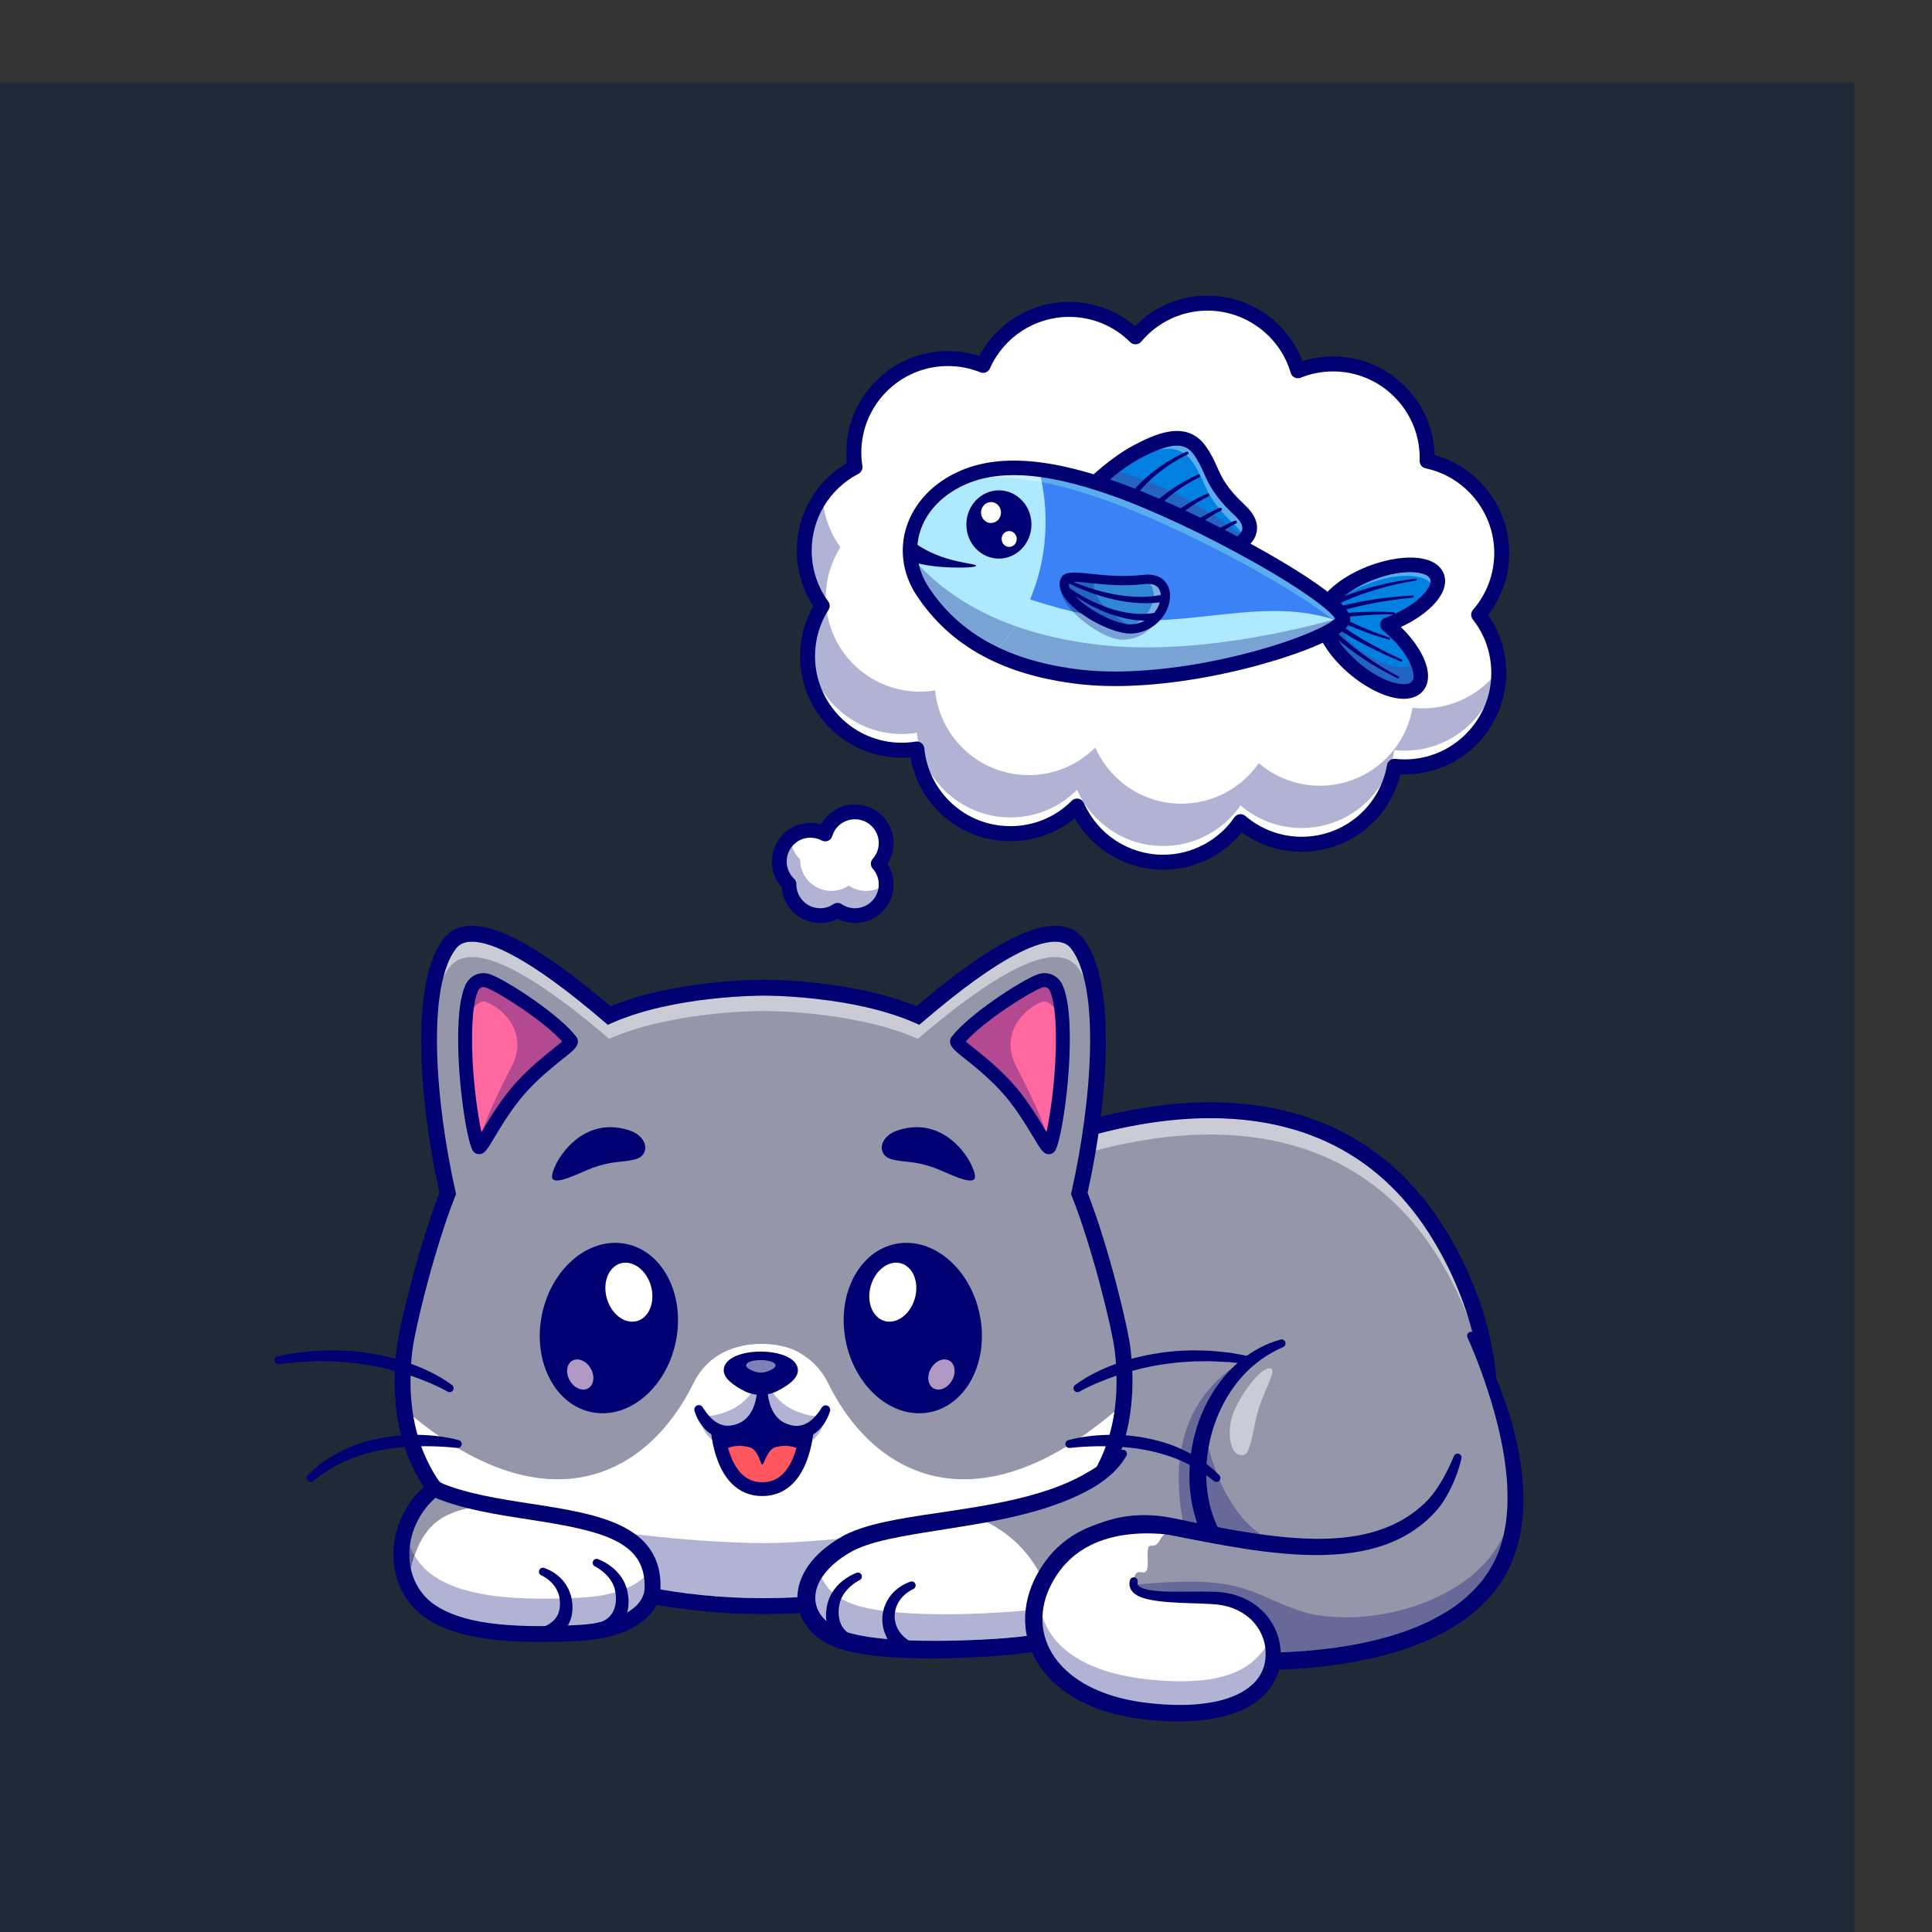 <?xml version="1.0" encoding="UTF-8" standalone="no"?>
<!-- Created with Inkscape (http://www.inkscape.org/) -->

<svg
   version="1.1"
   id="svg2"
   width="500"
   height="500"
   viewBox="0 0 500 500"
   sodipodi:docname="4100_5_07.eps"
   xml:space="preserve"
   xmlns:inkscape="http://www.inkscape.org/namespaces/inkscape"
   xmlns:sodipodi="http://sodipodi.sourceforge.net/DTD/sodipodi-0.dtd"
   xmlns="http://www.w3.org/2000/svg"
   xmlns:svg="http://www.w3.org/2000/svg"><rect x="0" y="0" width="500" height="500" fill="#333333" stroke="none"/><defs
     id="defs6" /><sodipodi:namedview
     id="namedview4"
     pagecolor="#ffffff"
     bordercolor="#000000"
     borderopacity="0.25"
     inkscape:showpageshadow="2"
     inkscape:pageopacity="0.0"
     inkscape:pagecheckerboard="0"
     inkscape:deskcolor="#d1d1d1"
     showgrid="false" /><g
     id="g10"
     inkscape:groupmode="layer"
     inkscape:label="Page 1"
     transform="matrix(1.333,0,0,-1.333,0,5333.333)"><g
       id="g12"
       transform="matrix(0.009,0,0,0.009,0,3625)"><path
         d="M 0,0 H 40000 V 40000 H 0 Z"
         style="fill:#1f2937;fill-opacity:1;fill-rule:nonzero;stroke:none"
         id="path14" /><path
         d="m 31897.5,28516.8 c 271.2,-345.1 433.7,-780.1 433.7,-1253.1 0,-1120.6 -908.7,-2029.2 -2029.3,-2029.2 -75.3,0 -149.9,4.3 -223.3,12.5 -164.8,-955.2 -996.8,-1681.8 -1998.9,-1681.8 -503.7,0 -964.4,184 -1319.1,487.9 -366.3,-528.8 -977,-875.3 -1668.9,-875.3 -830.1,0 -1543.1,498.4 -1857.6,1211.8 -367.2,-367.6 -874.9,-595.5 -1435.7,-595.5 -1052.6,0 -1917.6,801.3 -2019.4,1827.1 -107,-17.5 -216.6,-27 -328.9,-27 -1120.7,0 -2029,908.6 -2029,2029.2 0,399.3 115.9,771.6 315.1,1085.7 -242.7,334.5 -386.1,745.4 -386.1,1190.3 0,783.1 443.6,1462.2 1093.2,1800.4 -15.8,102.4 -24.4,207.4 -24.4,314.1 0,1120.7 908.6,2029.3 2029.3,2029.3 268.5,0 524.5,-52.6 759,-147.3 315.4,711.1 1027.2,1207.5 1855.2,1207.5 559.1,0 1065.5,-225.9 1432.4,-591.9 372.3,444.2 930.8,727 1555.7,727 922.8,0 1701.3,-616.3 1947.7,-1459.2 234.8,94.8 491.1,147.6 759.9,147.6 1120.7,0 2029.3,-908.6 2029.3,-2029.3 0,-21.4 -1,-42.9 -1.6,-64.4 919.2,-193.2 1609.8,-1008.6 1609.8,-1985.6 0,-509.3 -188.3,-974.4 -498.1,-1330.8"
         style="fill:#ffffff;fill-opacity:1;fill-rule:nonzero;stroke:none"
         id="path16" /><path
         d="m 25091.5,23528 c -829.7,0 -1543,498.1 -1857.2,1211.8 -367.4,-367.8 -875,-595.8 -1435.8,-595.8 -729.8,0 -1369.4,385.3 -1727,963.4 -67.9,165.2 -113.2,343 -131.7,529.8 -4.4,44.4 -27,85 -62.4,112.2 -20.7,15.9 -44.8,26.5 -70.1,31 -12.3,62.5 -21.7,126.2 -28.1,190.7 -107.3,-17.5 -216.9,-27 -329.3,-27 -726.1,0 -1362.9,381.7 -1721.2,955.3 -94,222.8 -146,467.4 -146,724 0,333 88.5,658.1 256.5,944.3 152.8,-969.2 991.9,-1710.6 2003.9,-1710.6 112.4,0 222.1,9.5 329.3,27 101.7,-1025.9 966.7,-1827 2019.3,-1827 560.8,0 1068.4,227.9 1435.8,595.3 314.2,-713.3 1027.5,-1211.8 1857.2,-1211.8 691.9,0 1302.8,346.8 1669,875.4 354.7,-303.8 815.4,-487.7 1319.1,-487.7 1002.1,0 1834.2,726.4 1999,1681.7 73.5,-8.4 148.1,-12.7 223.2,-12.7 578.7,0 1100.3,242.7 1469.8,631.5 -14.9,-207.6 -63.9,-405.8 -141.3,-589.2 -358.4,-573.5 -995.4,-955 -1721.7,-955 -75.1,0 -149.8,4 -223.2,12.3 -11.4,-65.9 -25.9,-130.7 -43.5,-194.3 -58.4,-16.4 -104.8,-64.9 -115.7,-128.1 -24.1,-139.7 -63.2,-273.5 -115.6,-399.7 -357.8,-576.1 -996.2,-959.6 -1724.3,-959.6 -503.6,0 -964.3,183.9 -1319,487.8 -366.2,-528.7 -977.1,-875 -1669,-875 m -7277.2,5352.4 c -198.3,303.4 -302.6,653.8 -302.6,1019 0,339.9 91.1,664.6 256.1,945.7 50.8,-322.5 177.6,-619.7 361.5,-873.3 -199,-313.8 -315,-686.3 -315,-1085.5 0,-2 0,-3.9 0,-5.9"
         style="fill:#b2b2d4;fill-opacity:1;fill-rule:nonzero;stroke:none"
         id="path18" /><path
         d="m 23234.1,24551.2 c 9.9,0 19.9,-1 29.7,-2.8 52.5,-9.8 96.7,-44.8 118.2,-93.7 298.6,-677.5 969.7,-1115.3 1709.7,-1115.3 612.3,0 1186.6,301.1 1536.1,805.6 26,37.6 66.7,62.4 112.1,68.3 45.4,5.8 91,-7.8 125.8,-37.6 337.9,-289.5 769.1,-448.9 1214,-448.9 911.3,0 1685,650.9 1839.7,1547.7 14.5,84.3 92.2,142.5 177.3,133.1 68,-7.7 137.1,-11.6 205.2,-11.6 1029.9,0 1867.7,837.9 1867.7,1867.8 0,422 -138,820.9 -399.1,1153.2 -47.9,61 -45.8,147.4 5.1,205.8 295.6,340.1 458.4,775.1 458.4,1224.8 0,878.5 -623,1647.1 -1481.5,1827.5 -76.6,16.2 -130.6,84.8 -128.2,163.1 l 0.6,17 c 0.4,14.1 1,28.3 1,42.5 0,1029.8 -837.9,1867.6 -1867.7,1867.6 -240.8,0 -476.2,-45.7 -699.6,-135.8 -42.3,-17.1 -89.8,-15.5 -130.9,4.4 -41.1,19.9 -71.8,56.2 -84.6,100.1 -231.2,790.6 -968.3,1342.9 -1792.6,1342.9 -553.6,0 -1075.5,-243.9 -1431.9,-669.1 -29,-34.8 -71.3,-55.7 -116.6,-57.7 -45,-2 -89.2,15 -121.3,47 -352.1,351.3 -820.3,544.7 -1318.3,544.7 -737.8,0 -1408.1,-436.3 -1707.5,-1111.5 -35.4,-79.7 -127.5,-117 -208.3,-84.3 -222.4,90 -457.4,135.6 -698.4,135.6 -1029.9,0 -1867.7,-837.8 -1867.7,-1867.7 0,-95.5 7.6,-192.9 22.5,-289.3 10.6,-68.5 -23.6,-136.1 -85,-168.1 -620.7,-323.1 -1006.3,-958.1 -1006.3,-1657.1 0,-396.3 122.8,-775.1 355.3,-1095.4 38.9,-53.6 41.1,-125.5 5.7,-181.4 -189.7,-299.3 -290,-644.7 -290,-999.2 0,-1029.9 837.7,-1867.7 1867.4,-1867.7 99.5,0 201.4,8.4 302.9,25 44,7.3 89.1,-4.1 124.4,-31.3 35.4,-27.2 58,-67.8 62.4,-112.2 95.1,-958.6 894.1,-1681.5 1858.6,-1681.5 498.9,0 968.2,194.6 1321.5,548.1 30.5,30.6 71.8,47.4 114.2,47.4 m 1857.6,-1535 c -794,0 -1520.3,429.6 -1906.5,1111.2 -390.6,-320.6 -875.4,-494.9 -1386.8,-494.9 -1075.6,0 -1975.7,766.6 -2157.7,1808.6 -63.9,-5.7 -127.7,-8.5 -190.6,-8.5 -1207.9,0 -2190.6,982.8 -2190.6,2190.8 0,379.8 98.1,750.7 284.7,1079.6 -233,356.3 -355.7,767.6 -355.7,1196.4 0,781.8 411.2,1495.4 1080.6,1888.6 -7.8,75.5 -11.8,151.2 -11.8,225.9 0,1208 982.9,2190.8 2190.9,2190.8 231.9,0 459.1,-36 677.4,-107.2 377.5,713.9 1122,1167.4 1936.8,1167.4 527.3,0 1026.2,-184.9 1422.2,-524.1 411.3,420.9 973.1,659.2 1565.9,659.2 909.4,0 1728.4,-573.1 2048.2,-1413 213.2,67.4 434.3,101.5 659.5,101.5 1187.1,0 2156.8,-949.1 2189.9,-2128.4 939.9,-258.7 1609.1,-1126.7 1609.1,-2112.5 0,-484.1 -160.8,-953.5 -455.1,-1335.7 256,-367.7 390.6,-796.6 390.6,-1248.1 0,-1208.1 -982.8,-2190.9 -2190.8,-2190.9 -31.2,0 -62.6,0.7 -94,2 -236.2,-976.8 -1108.8,-1671.2 -2128.2,-1671.2 -464.5,0 -916.2,148.1 -1289.5,420.1 -414.6,-508.6 -1037.6,-807.6 -1698.5,-807.6"
         style="fill:#000072;fill-opacity:1;fill-rule:nonzero;stroke:none"
         id="path20" /><path
         d="M 29851.8,8121.2 C 29463.5,7866.4 28933,7682.4 28345.3,7555 v -0.6 c -1698,-371.1 -3871.1,-276.9 -4455.7,-71.4 -38.2,4.3 -76.3,8 -115.7,11.7 -1188.1,111.9 -2791.7,29.1 -4424.7,-53.6 -2285.2,-115.7 -4627.7,-231.5 -5968.7,185.9 -2140.4,666.5 3560.3,6657.7 6512.5,8304.6 4221.2,2354.6 8852.9,2960.8 11145.4,-774.8 1573,-2562.6 1649.9,-6065.7 -1186.6,-7035.6"
         style="fill:#9696aa;fill-opacity:1;fill-rule:nonzero;stroke:none"
         id="path22" /><path
         d="m 31690.1,13297.3 c -171.9,460.1 -391.4,910.2 -651.7,1334.5 -1162.1,1893.6 -2925.7,2671.7 -4931.7,2671.7 -792.1,0 -1621.5,-121.1 -2467.2,-342.8 20.3,120.8 39.4,242.1 57.2,363.3 846,220.4 1654.4,333 2409.1,333 27.1,0 54.2,-0.1 81.2,-0.4 2081.4,-22.3 3664.6,-893.5 4705.6,-2589.5 350.9,-571.7 618.5,-1171.9 797.5,-1769.8"
         style="fill:#cbcbd5;fill-opacity:1;fill-rule:nonzero;stroke:none"
         id="path24" /><path
         d="m 26042.1,8879.5 c -120,23.6 -240,47.8 -360.1,72.3 -55.9,11.2 -111,22.6 -166.3,34.1 -220.1,1133 -192.7,2989 2021.5,3770.7 0.1,-0.1 0.1,-0.1 0.1,-0.2 -786.4,-318.4 -1315.5,-1024.5 -1554.1,-1815.3 h -0.5 c -95.9,-317.6 -144.9,-648.9 -145,-974.4 0,-380.7 67,-753.6 204.4,-1087.2"
         style="fill:#696999;fill-opacity:1;fill-rule:nonzero;stroke:none"
         id="path26" /><path
         d="m 19892.9,15931.6 h 0.5 -0.5 m 2506.3,-8211.1 c 549.6,0 1057.9,-18.7 1508.4,-67.1 l 19.7,-2.1 18.7,-6.6 c 776.8,-272.4 4359,-332.8 5812.1,619.6 l 18.1,11.9 20.4,7 c 951.2,325.2 1599.8,952.7 1928.1,1864.9 498.5,1385.7 179.7,3270.5 -832.1,4919 -1041,1696 -2624.2,2567.2 -4705.6,2589.5 -1827,19.7 -3977,-628.7 -6210.7,-1874.7 -1228,-685 -2981.9,-2158.3 -4468.2,-3753.4 C 13918.9,10323 13013.4,8887.6 13086,8188.6 c 21.3,-204.8 131,-331.3 345.3,-398 1320.1,-411 3674.5,-291.8 5951.5,-176.4 1068.3,54.1 2099.7,106.3 3016.4,106.3 m 3381.3,-588.2 c -877.4,0 -1613.3,79.2 -1928.2,182.2 -1173.2,123.4 -2766.1,42.7 -4452.1,-42.7 -2306.9,-116.8 -4692.4,-237.7 -6070.8,191.5 -346.6,107.9 -548.7,346.5 -584.4,689.9 -119.1,1147.4 1717.2,3255.8 2512.3,4109 1508.7,1619 3295.5,3118.1 4552.1,3819 2285.6,1275.1 4493.4,1936.8 6381.3,1918.2 1049.6,-11.3 1995.8,-234.2 2812.4,-662.7 879.7,-461.7 1613.7,-1164.9 2181.6,-2090.3 1065,-1735 1395.5,-3733.1 862.5,-5214.4 -357.7,-994.2 -1090.4,-1708.2 -2119.4,-2066.2 -980.6,-631 -2744.6,-833.5 -4147.3,-833.5"
         style="fill:#000072;fill-opacity:1;fill-rule:nonzero;stroke:none"
         id="path28" /><path
         d="m 30203.9,8477.6 c -679.5,-1092.4 -2129.4,-899.2 -2129.4,-899.2 -1934.3,0 -2551.6,1839.5 -2091.8,3362.7 h 0.5 c 249.9,828.4 818.6,1563.8 1667.9,1858 0,0 2689.4,355.1 2886.3,-2610 51.7,-776.1 -92.3,-1324.4 -333.5,-1711.5"
         style="fill:#9696aa;fill-opacity:1;fill-rule:nonzero;stroke:none"
         id="path30" /><path
         d="m 27197.3,8679.6 c -385.4,53.9 -770.2,124 -1155.2,199.9 -137.4,333.6 -204.4,706.5 -204.4,1087.2 0.1,325.5 49.1,656.8 145,974.4 h 0.5 c 0,0 242.7,-1610.8 1214.1,-2261.5"
         style="fill:#696999;fill-opacity:1;fill-rule:nonzero;stroke:none"
         id="path32" /><path
         d="m 27679.1,12718.4 c -268.9,-115.7 -513.4,-275.9 -723.2,-472.2 -210,-196 -385.8,-426.7 -525.6,-677.2 -279.3,-501.1 -422.7,-1080.6 -408.8,-1651.9 6,-285.3 52.2,-569.1 144.1,-834.5 89.6,-266.1 230.5,-511.3 415.1,-713.8 184,-203.6 414.7,-360 670.9,-462.3 256.7,-102.7 537.9,-147.5 823.2,-156.4 l 3.7,-0.1 c 94.6,-3 168.9,-82.1 165.9,-176.7 -2.8,-92.1 -78.3,-165 -169.6,-166 -319.8,-3.1 -646.5,43.3 -954.8,159.5 -308.6,114.3 -592.4,305.6 -816,549.9 -223.9,244.5 -388.5,537.4 -491.7,845 -103.2,308.2 -151.3,630 -154.9,949.6 -2.9,638.8 164.1,1276 498.3,1819.8 167.5,270.8 378.4,516.6 627.8,715.6 248.7,199.2 536.2,349.7 839.4,433.6 45.7,12.6 93,-14.2 105.7,-59.9 11.5,-41.9 -10,-85.1 -48.9,-101.8 l -0.6,-0.2"
         style="fill:#000072;fill-opacity:1;fill-rule:nonzero;stroke:none"
         id="path34" /><path
         d="M 24234.3,11494.4 C 23881.5,7972.2 19692.1,7523.1 17717,7130.6 h -2492.1 c -1276.4,253.8 -3478.1,530.9 -4970.9,1646.5 -360.58,269.3 -679.76,587.5 -934.84,966 -181.47,269.7 -330.37,570.2 -438.58,905.7 -72.92,227.2 -127.19,470.4 -160.09,731.3 -12.56,99 -22.05,200.4 -28.16,304.6 -18.32,304.9 -8.48,632.2 32.56,983 35.62,303.9 268.31,1343.5 585.45,2362.5 107.87,347 225.56,691.6 348.69,1003.6 -450.45,2000.3 -633.95,4519.5 43.09,5387.5 440.28,564.4 1632.18,-2.1 3438.78,-1549.8 1290.3,568.1 3058.8,601.4 3330.2,600.4 271.3,1 2039.9,-32.3 3329.9,-600.4 1806.5,1547.7 2998.5,2114.2 3438.7,1549.8 677.1,-868 493.6,-3387.2 43.1,-5387.5 484.4,-1228.9 886.3,-2958.8 934.2,-3366.1 49.8,-425 53.5,-815.1 17.3,-1173.3"
         style="fill:#9696aa;fill-opacity:1;fill-rule:nonzero;stroke:none"
         id="path36" /><path
         d="m 19801,19368.8 c -1272.4,560.4 -3010.5,600.4 -3318.1,600.4 -4.2,0 -8.1,0 -11.8,0 -3.7,0 -7.6,0 -11.9,0 -307.3,0 -2045.5,-39.9 -3318.3,-600.4 -1348,1154.9 -2353.9,1763.4 -2960.5,1763.4 -206.41,0 -366.52,-70.3 -478.28,-213.6 -52.15,-66.8 -99.2,-143.5 -141.41,-228.9 65.35,258.3 156.25,472 276.51,626.1 67.39,86.4 155.67,132.3 277.78,144.5 20.9,2.1 43,3.3 66.7,3.3 397.7,0 1208.5,-317.8 2847.7,-1722.3 l 81.9,-70.2 98.7,43.5 c 1328.9,585.2 3183.7,585 3261.5,586 79.1,0 1931.5,-0.7 3260.5,-586 l 98.6,-43.5 81.9,70.2 c 1638.3,1403.8 2448.6,1722.3 2846.9,1722.3 23.9,0 46.4,-1.1 67.5,-3.3 122.1,-12.2 210.4,-58.1 277.8,-144.5 120.3,-154.2 211.2,-367.9 276.6,-626.4 -42.3,85.6 -89.4,162.3 -141.6,229.2 -111.7,143.2 -271.9,213.6 -478.2,213.6 -606.7,0 -1612.4,-608.4 -2960.5,-1763.4"
         style="fill:#cbcbd5;fill-opacity:1;fill-rule:nonzero;stroke:none"
         id="path38" /><path
         d="M 24234.3,11494.4 C 23881.5,7972.2 19692.1,7523.1 17717,7130.6 h -2492.1 c -1276.4,253.8 -3478.1,530.9 -4970.9,1646.5 -360.58,269.3 -679.76,587.5 -934.84,966 -181.47,269.7 -330.37,570.2 -438.58,905.7 -72.92,227.2 -127.19,470.4 -160.09,731.3 3051.01,-2620.3 5253.11,-1445 6237.81,556.6 380.2,772.7 1128.8,847 1453.8,847 324.9,0 1073.5,-74.3 1453.4,-847 998.6,-2030.1 3250.2,-3210.5 6368.8,-442.3"
         style="fill:#ffffff;fill-opacity:1;fill-rule:nonzero;stroke:none"
         id="path40" /><path
         d="m 16470.6,7302 c -810.1,0 -1614.5,73.9 -2394.1,219.8 0.2,6.9 0.3,13.8 0.4,20.6 0.6,36.9 0,72.9 -1.8,108 -0.7,14.9 -1.7,29.7 -2.9,44.3 -0.1,4.6 -0.6,8.8 -1,12.7 -3,33 -7,65.1 -12,96.5 -0.7,4.6 -1.5,9.3 -2.3,13.9 -2.4,14.2 -5.1,28.3 -8,42.2 -87.6,422.9 -373.3,691.5 -775,876.4 1198.5,-163.4 2403,-245.3 3196.7,-245.3 419.7,0 980.8,30.2 1609.4,91.1 -4.6,-2.8 -9.2,-5.6 -13.9,-8.5 -79,-48.8 -156.4,-101.5 -230.8,-159.5 -148.7,-115.8 -287.5,-251.2 -401,-413.5 -112.9,-161.4 -200.2,-353.1 -226.4,-563.9 -5.1,-37.9 -7.9,-76.2 -8.4,-114.7 -242.6,-13.4 -485.6,-20.1 -728.9,-20.1 m -5985.8,2028 c -276,56 -544.59,122.4 -795.81,208 -82.15,97.4 -158.07,197.7 -227.49,300.8 -5.38,8 -10.71,16 -16.02,24 40.82,-32.5 82.16,-64.3 124.01,-95.6 215.31,-160.9 531.51,-306.6 915.31,-437.2"
         style="fill:#b2b2d4;fill-opacity:1;fill-rule:nonzero;stroke:none"
         id="path42" /><path
         d="m 11917.5,16351 c -91.6,142.7 515.2,1419.2 1659.2,1042.3 412.1,-135.8 450.8,-537.6 131.4,-623.3 -304.4,-81.7 -441.4,-15.8 -913.1,-181.9 -266.9,-93.9 -785.9,-379.8 -877.5,-237.1"
         style="fill:#000072;fill-opacity:1;fill-rule:nonzero;stroke:none"
         id="path44" /><path
         d="m 21024.4,16351 c 91.6,142.7 -515.2,1419.2 -1659.2,1042.3 -412,-135.8 -450.8,-537.6 -131.4,-623.3 304.4,-81.7 441.4,-15.8 913.1,-181.9 266.9,-93.9 785.9,-379.8 877.5,-237.1"
         style="fill:#000072;fill-opacity:1;fill-rule:nonzero;stroke:none"
         id="path46" /><path
         d="m 11279.2,18362.3 c -555.5,-592.4 -905.6,-1421.3 -955,-1324.5 -4.8,9.3 -9.6,20.4 -14.4,33.4 -105.2,271.5 -279,1347.7 -276.7,2306.5 0.7,154.6 5,291.2 13.1,411.5 21.7,324.9 68.2,533.2 125.1,666.4 70.5,162.8 228.6,212.5 368.5,157.6 371.8,-146.6 1427.6,-843.1 1771.3,-1289.1 61.2,-79.3 -476,-369.4 -1031.9,-961.8"
         style="fill:#ff699f;fill-opacity:1;fill-rule:nonzero;stroke:none"
         id="path48" /><path
         d="m 10334.9,17030 c -4.4,0 -8,2.6 -10.7,7.8 -4.8,9.3 -9.6,20.4 -14.4,33.4 124.3,503 465.8,1197.6 727.5,1699.9 357.7,685.8 -132.7,1232.1 -558.5,1395.9 -14.8,5.7 -29.8,8.4 -45,8.4 -135.5,0 -286.2,-211.6 -387.6,-386.2 21.7,324.9 68.2,533.2 125.1,666.4 52.2,120.5 152.4,179.1 257.7,179.1 36.9,0 74.4,-7.2 110.8,-21.5 371.8,-146.6 1427.6,-843.1 1771.3,-1289.1 3.2,-4.2 4.8,-9 4.7,-14.3 -0.2,-96.5 -510.1,-386.4 -1036.6,-947.5 -525.4,-560.3 -867,-1332.3 -944.3,-1332.3"
         style="fill:#b24991;fill-opacity:1;fill-rule:nonzero;stroke:none"
         id="path50" /><path
         d="m 10183.3,19377.1 c -2.2,-793.3 112.5,-1609.9 202.6,-2020.4 8.9,14.8 17.8,29.6 26.5,44.1 169.6,282.9 425.9,710.4 757.5,1064 296,315.6 590.6,550.4 785.5,705.8 60.7,48.4 126.5,100.9 171.6,140.3 -385,429.5 -1316.7,1034.5 -1642.2,1162.5 -58.7,23.1 -135.7,14.9 -175.7,-77.5 -82.1,-191.4 -124.5,-534.3 -125.8,-1018.8 z m 274.5,-2271.1 h 0.5 z m -120.7,-226 c -2.5,0 -5.2,0.1 -7.8,0.2 -59.3,2 -111.2,35.5 -138.8,89.5 -123.2,241.8 -309.91,1416.9 -307.25,2408.2 1.47,532.5 50.64,904.3 150.35,1136.7 98.2,227.3 334.1,327.1 561,238 380.4,-149.6 1470.1,-862.9 1835.5,-1336.9 46.5,-60.4 72.8,-160.5 -66.3,-294.6 -51.5,-49.6 -126.5,-109.4 -221.4,-185 -199.4,-159 -472.6,-376.7 -753.6,-676.5 -309.7,-330.2 -556.1,-741.1 -719.1,-1013 -166.8,-278.2 -219.8,-366.6 -332.6,-366.6"
         style="fill:#000072;fill-opacity:1;fill-rule:nonzero;stroke:none"
         id="path52" /><path
         d="m 21682.1,18362.3 c 555.4,-592.4 905.5,-1421.3 954.9,-1324.5 4.8,9.3 9.6,20.4 14.4,33.4 105.2,271.5 279.1,1347.7 276.7,2306.5 -0.7,154.6 -4.9,291.2 -13.1,411.5 -21.7,324.9 -68.2,533.2 -125.1,666.4 -70.5,162.8 -228.6,212.5 -368.5,157.6 -371.8,-146.6 -1427.6,-843.1 -1771.2,-1289.1 -61.3,-79.3 476,-369.4 1031.9,-961.8"
         style="fill:#ff699f;fill-opacity:1;fill-rule:nonzero;stroke:none"
         id="path54" /><path
         d="m 22626.3,17030 c -77.2,0.1 -418.9,772 -944.2,1332.3 -526.6,561.1 -1036.5,851 -1036.7,947.5 0,5.3 1.5,10.1 4.8,14.3 343.6,446 1399.4,1142.5 1771.2,1289.1 36.4,14.3 73.9,21.5 110.9,21.5 105.2,0 205.4,-58.6 257.6,-179.1 56.9,-133.2 103.4,-341.5 125.1,-666.4 -101.3,174.6 -252.1,386.2 -387.6,386.2 -15.2,0 -30.2,-2.7 -44.9,-8.4 -425.9,-163.8 -916.3,-710.1 -558.6,-1395.9 261.7,-502.3 603.2,-1196.9 727.5,-1699.9 -4.8,-13 -9.6,-24.1 -14.4,-33.4 -2.7,-5.2 -6.2,-7.8 -10.7,-7.8"
         style="fill:#b24991;fill-opacity:1;fill-rule:nonzero;stroke:none"
         id="path56" /><path
         d="m 20834.2,19310.9 c 45.1,-39.4 110.9,-91.9 171.6,-140.2 194.9,-155.4 489.5,-390.3 785.5,-705.9 331.6,-353.6 587.9,-781.1 757.5,-1064 8.7,-14.5 17.6,-29.3 26.5,-44.1 90.1,410.5 204.8,1227.2 202.7,2020.4 -1.3,484.4 -43.7,827.3 -126.1,1019.2 -39.7,91.9 -116.5,100.2 -175.5,77.1 -325.4,-128 -1257.2,-733 -1642.2,-1162.5 z M 22624.1,16880 c -112.8,0 -165.8,88.3 -332.6,366.6 -163,271.9 -409.4,682.8 -719,1013 -281.1,299.8 -554.3,517.5 -753.7,676.5 -94.9,75.7 -169.9,135.4 -221.3,185 -139.2,134 -112.9,234.2 -66.3,294.6 365.3,474 1455.1,1187.3 1835.4,1336.9 227.1,89.1 462.8,-10.7 560.9,-237.6 99.8,-232.9 149,-604.7 150.5,-1137.1 2.6,-991.3 -184.1,-2166.4 -307.3,-2408.1 -27.6,-54.1 -79.5,-87.6 -138.8,-89.6 -2.6,-0.1 -5.2,-0.2 -7.8,-0.2"
         style="fill:#000072;fill-opacity:1;fill-rule:nonzero;stroke:none"
         id="path58" /><path
         d="m 10181.7,21463.6 c -23.7,0 -45.8,-1.2 -66.7,-3.3 -122.11,-12.2 -210.39,-58.1 -277.78,-144.5 -635.38,-814.5 -451.09,-3289.4 -10.97,-5244.3 l 11.56,-51.4 -19.33,-49.1 c -113.33,-287.6 -229.24,-621.2 -344.51,-991.7 -326.23,-1048.4 -546.9,-2059.9 -578.74,-2331.5 -38.96,-332.4 -49.72,-653 -31.95,-952.9 20.85,-352 81.59,-686.4 180.59,-993.7 99.15,-307.8 239.64,-598 417.63,-862.4 229.95,-341.5 531.03,-652.6 894.9,-924.5 1039.4,-776.6 2433.1,-1132.4 3531,-1355.6 838.4,-170.4 1707.5,-256.7 2583.2,-256.7 883.2,0 1765.3,89 2621.7,264.5 2523.4,517.1 5367,1562 4954.4,5081.3 -48.6,414.5 -458.5,2144 -923.3,3323.2 l -19.3,49.1 11.6,51.4 c 440.1,1954.9 624.4,4429.8 -11,5244.3 -67.4,86.4 -155.7,132.3 -277.8,144.5 -371.3,37.7 -1177.6,-230.9 -2914.4,-1719 l -81.9,-70.2 -98.6,43.5 c -1329,585.3 -3181.4,586 -3260.5,586 -77.8,-1 -1932.6,-0.8 -3261.5,-586 l -98.7,-43.5 -81.9,70.2 c -1639.2,1404.5 -2450,1722.3 -2847.7,1722.3 M 16470.6,6959.2 c -898.6,0 -1790.7,88.6 -2651.5,263.6 -1133,230.3 -2573.8,599.5 -3667.9,1416.9 -394.81,295.1 -722.54,634.1 -974.05,1007.7 -195.95,291.1 -350.59,610.3 -459.56,948.7 -107.82,334.9 -173.96,697.7 -196.49,1078.6 -18.95,319.9 -7.62,660.7 33.66,1013 38.62,329.2 282.47,1399.1 591.92,2393.5 111.25,357.6 223.42,682.4 333.67,966.4 -463.67,2088.7 -615.41,4579.2 86.63,5479.1 125.39,160.7 298.25,253.1 513.82,274.8 633.5,63.2 1645,-502.9 3090.6,-1730.8 1384.7,571.8 3221.2,572.8 3300.1,572.7 78.6,-0.8 1914.3,-0.8 3299.1,-572.7 1445.5,1227.9 2456.8,1793.7 3090.5,1730.8 215.6,-21.7 388.5,-114.1 513.9,-274.8 702,-899.9 550.2,-3390.4 86.6,-5479.1 474.4,-1221.9 874.6,-2925.7 925.5,-3359.9 202.3,-1725.5 -322.8,-3078.4 -1560.7,-4021.1 -1090.8,-830.5 -2531.8,-1203.7 -3665.3,-1436 -879,-180.1 -1784.2,-271.4 -2690.5,-271.4"
         style="fill:#000072;fill-opacity:1;fill-rule:nonzero;stroke:none"
         id="path60" /><path
         d="m 17524.2,10710.7 c 20.3,111.8 33.1,217.6 41.2,309.8 77.7,67.2 136.2,146 176.8,212 -0.1,-0.1 -0.2,-0.1 -0.3,-0.1 48.9,79.2 72.2,139.8 72.2,139.8 0,0 0.4,3.6 0.9,10.5 l 6.4,-5 c 0,0 0.2,-449.9 -297.2,-667 m -2162.5,6.7 c -288.7,219.4 -288.4,660.3 -288.4,660.3 v 0.1 c 0,-0.1 0,-0.2 0,-0.2 0,0 23.1,-60.8 71.7,-140.2 0,0 -0.1,0 -0.2,0 40.6,-66.2 98.9,-145.3 176.5,-212.9 7.9,-91.3 20.5,-196.2 40.4,-307.1 m 1093.3,954.3 -11.5,2 -10,-1.7 c 0.3,4.2 0.5,8.4 0.7,12.6 6.7,0.1 13.4,0.4 20.1,0.8 0.2,-4.5 0.4,-9 0.7,-13.7"
         style="fill:#b2b2d4;fill-opacity:1;fill-rule:nonzero;stroke:none"
         id="path62" /><path
         d="m 17317.4,10480 c -119.1,-416.1 -366,-825.6 -873.9,-825.6 -507.9,0 -754.7,409.5 -873.8,825.6 -123.8,430.1 -111.6,867.2 -111.6,867.2 l 985.4,174.7 985.5,-174.7 c 0,0 12.2,-437.1 -111.6,-867.2"
         style="fill:#000072;fill-opacity:1;fill-rule:nonzero;stroke:none"
         id="path64" /><path
         d="m 17317.4,10480 c -119.1,-416.1 -366,-825.6 -873.9,-825.6 -507.9,0 -754.7,409.5 -873.8,825.6 110.4,68.4 243.3,108.2 386.4,108.2 189.3,0 361.6,-69.8 487.4,-183.7 125.8,113.9 297.4,183.7 487,183.7 143.2,0 276.1,-39.8 386.9,-108.2"
         style="fill:#ff5760;fill-opacity:1;fill-rule:nonzero;stroke:none"
         id="path66" /><path
         d="m 16809.6,10578.5 c -258.8,0 -317.7,-396.3 -366,-396.3 -48.3,0 -80.4,396.3 -366.1,396.3 -84.2,0 366.1,122.5 366.1,122.5 0,0 450.3,-122.5 366,-122.5"
         style="fill:#000072;fill-opacity:1;fill-rule:nonzero;stroke:none"
         id="path68" /><path
         d="m 15609,11222.3 c 9.4,-266.5 65.4,-906.5 380.6,-1230.1 123.5,-126.9 272,-188.5 453.9,-188.5 182.2,0 330.8,61.8 454.3,188.8 315.8,324.7 371.3,963.5 380.4,1229.7 l -834.7,148 -834.5,-147.9 m 834.5,-1717.4 c -263.3,0 -488.2,94 -668.5,279.3 -490.2,504.1 -467.5,1524 -466.3,1567.2 l 3.4,121.7 1131.4,200.6 1131.4,-200.6 3.4,-121.7 c 1.2,-43.2 23.9,-1063.1 -466.2,-1567.2 -180.3,-185.3 -405.2,-279.3 -668.6,-279.3"
         style="fill:#000072;fill-opacity:1;fill-rule:nonzero;stroke:none"
         id="path70" /><path
         d="m 17814.1,11372.2 c 0,0 -240.2,-626.4 -799.3,-480.5 -636.5,166 -558.4,925.2 -558.4,925.2 h -23.6 c 0,0 75,-759.5 -562.1,-923 -559.6,-143.6 -797.4,483.7 -797.4,483.7 0,0 -156.8,1406.2 1367.8,1406.2 1524.5,0 1373,-1411.6 1373,-1411.6"
         style="fill:#ffffff;fill-opacity:1;fill-rule:nonzero;stroke:none"
         id="path72" /><path
         d="m 17565.4,11020.5 c 0,0.1 0,0.2 0.1,0.3 77.4,67.2 135.8,145.8 176.4,211.6 0.1,0 0.2,0 0.3,0.1 -40.6,-66 -99.1,-144.8 -176.8,-212 m -1110.2,651.2 h -0.2 c -0.3,4.7 -0.5,9.2 -0.7,13.7 0.1,0 0.1,0 0.2,0 0.2,-4.5 0.4,-9.1 0.7,-13.7"
         style="fill:#7c7cb6;fill-opacity:1;fill-rule:nonzero;stroke:none"
         id="path74" /><path
         d="m 17221.3,10871.2 c 9,0.6 18,1.5 26.8,2.6 v 0 c -8.9,-1.1 -17.8,-2 -26.8,-2.6 m -596.1,277.1 c -48.9,66.1 -84.2,137.9 -109.5,209.1 h 0.1 c 25.3,-71.3 60.5,-143 109.4,-209.1"
         style="fill:#000072;fill-opacity:1;fill-rule:nonzero;stroke:none"
         id="path76" /><path
         d="m 17248.1,10873.8 v 0 c 128.9,15.8 234.2,74.8 317.4,147 -0.1,-0.1 -0.1,-0.2 -0.1,-0.3 -83.2,-72.1 -188.4,-131 -317.3,-146.7 m -732.3,483.6 h -0.1 c -41,115.1 -56,228.8 -60.7,314.3 h 0.2 c 4.7,-85.5 19.7,-199.2 60.6,-314.3"
         style="fill:#000072;fill-opacity:1;fill-rule:nonzero;stroke:none"
         id="path78" /><path
         d="m 17179.8,10869.7 c -51.5,0 -106.4,6.8 -164.8,22.1 -182.3,47.5 -306,143.6 -389.8,256.5 -48.9,66.1 -84.1,137.8 -109.4,209.1 -40.9,115.1 -55.9,228.8 -60.6,314.3 -0.3,4.6 -0.5,9.2 -0.7,13.7 74.6,4.2 148.9,19.4 221.2,45.6 136.3,-195.7 356.5,-374 710.6,-466.5 95.4,-24.8 185.1,-36.1 269.3,-36.1 29.4,0 58.2,1.3 86.3,4 -40.6,-65.8 -99,-144.4 -176.4,-211.6 -83.2,-72.2 -188.5,-131.2 -317.4,-147 -8.8,-1.1 -17.8,-2 -26.8,-2.6 -13.6,-1 -27.4,-1.5 -41.5,-1.5"
         style="fill:#b2b2d4;fill-opacity:1;fill-rule:nonzero;stroke:none"
         id="path80" /><path
         d="m 15321.3,11024.5 c -77.6,67.6 -135.9,146.7 -176.5,212.9 0.1,0 0.2,0 0.2,0 40.5,-66.2 98.8,-145.2 176.3,-212.8 0,-0.1 0,-0.1 0,-0.1 m 1112.1,647.4 c 0.3,4.3 0.5,8.5 0.7,12.7 h 0.1 c -0.2,-4.2 -0.4,-8.4 -0.7,-12.6 l -0.1,-0.1"
         style="fill:#7c7cb6;fill-opacity:1;fill-rule:nonzero;stroke:none"
         id="path82" /><path
         d="m 15708.5,10872.5 c -23.9,0 -47.1,1.4 -69.5,4.2 0,0 0,0 -0.1,0.1 22.5,-2.8 45.6,-4.2 69.5,-4.2 50.7,0 104.9,6.6 162.3,21.3 288.8,74.1 431.3,270.7 500.8,463.5 l 0.1,0.1 c -69.5,-192.9 -212,-389.6 -501,-463.7 -57.4,-14.7 -111.4,-21.3 -162.1,-21.3"
         style="fill:#000072;fill-opacity:1;fill-rule:nonzero;stroke:none"
         id="path84" /><path
         d="m 15639,10876.7 c -129.2,16 -234.5,75.2 -317.7,147.8 0,0 0,0 0,0.1 83.1,-72.6 188.4,-131.9 317.6,-147.8 0.1,-0.1 0.1,-0.1 0.1,-0.1 m 732.5,480.7 c 41.5,115.2 56.9,229 61.9,314.5 l 0.1,0.1 c -5,-85.6 -20.5,-199.4 -61.9,-314.5 l -0.1,-0.1"
         style="fill:#000072;fill-opacity:1;fill-rule:nonzero;stroke:none"
         id="path86" /><path
         d="m 15708.4,10872.6 c -23.9,0 -47,1.4 -69.5,4.2 -129.2,15.9 -234.5,75.2 -317.6,147.8 -77.5,67.6 -135.8,146.6 -176.3,212.8 27.9,-2.6 56.4,-3.9 85.5,-3.9 83.3,0 172,10.9 266.4,35 344.2,88.4 562.6,258.2 700.5,446.7 70.7,-20.6 142.8,-31 215,-31 7.2,0 14.5,0.1 21.7,0.4 -0.2,-4.2 -0.4,-8.4 -0.7,-12.7 -5,-85.5 -20.4,-199.3 -61.9,-314.5 -69.5,-192.8 -212,-389.4 -500.8,-463.5 -57.4,-14.7 -111.6,-21.3 -162.3,-21.3"
         style="fill:#b2b2d4;fill-opacity:1;fill-rule:nonzero;stroke:none"
         id="path88" /><path
         d="m 15164.3,11412.1 c 19.1,-30.1 43.6,-68.2 68.2,-100.1 24.1,-33.6 51.1,-64.4 77.8,-94.2 54.6,-58.6 114.4,-107.8 177.5,-140.7 62.6,-34.4 128,-50.7 195.3,-55.9 34.6,3 68.4,-1 104,9.1 17.6,4.2 35.4,5.3 53.1,10.3 l 53.1,17.5 c 141.8,46.3 248.6,144.9 322.5,280.2 37,67.3 63.9,144.1 83.4,224.2 19.5,78.7 32.1,167.5 36.8,244.8 l 0.5,8.7 c 3.2,53.7 49.3,94.6 103,91.3 46.1,-2.7 82.8,-37.2 90.2,-80.8 9.4,-55.4 13.1,-101.8 14.3,-153 1.5,-50.1 -0.9,-100.3 -6.2,-150.7 -11.4,-100.5 -32.5,-203 -76.6,-300.7 -79.8,-196.7 -257.5,-374.6 -466.4,-443.2 l -77.4,-26.3 c -26.3,-7.9 -54.5,-11.5 -81.9,-16.5 -54,-12.4 -113,-9.2 -169.9,-9.9 -116.1,8.7 -229.3,49.9 -323.5,110.7 -94.3,61.8 -169.6,141.3 -228.1,227 -28.9,43.1 -54.6,87.6 -76.5,133.5 -22.5,46.8 -39.4,91.1 -55.2,145.8 -14.8,51.6 14.9,105.5 66.6,120.4 42.5,12.2 86.5,-5.8 109.1,-41.4 l 6.3,-10.1"
         style="fill:#000072;fill-opacity:1;fill-rule:nonzero;stroke:none"
         id="path90" /><path
         d="m 17904.9,11337.4 c -15.9,-54.7 -33,-98.8 -55.7,-145.5 -22,-45.9 -47.9,-90.2 -77,-133.3 -58.9,-85.5 -134.5,-164.6 -229,-226.1 -94.5,-60.4 -207.8,-101.2 -324,-109.4 -56.9,0.9 -115.9,-2 -169.9,10.6 -27.3,5.1 -55.5,8.8 -81.7,16.8 l -77.4,26.6 c -208.6,69.4 -385.6,248.1 -464.6,445.1 -43.7,97.8 -64.4,200.5 -75.4,301 -5.1,50.4 -7.3,100.6 -5.6,150.7 1.4,51.1 5.3,97.6 14.9,152.9 9.3,53 59.7,88.5 112.7,79.2 45.4,-7.9 78,-46.2 80.5,-90.4 l 0.5,-8.7 c 4.3,-77.4 16.6,-166.2 35.8,-245 19.1,-80.2 45.7,-157.1 82.4,-224.5 73.4,-135.6 179.8,-234.6 321.5,-281.5 l 53,-17.6 c 17.7,-5.1 35.5,-6.3 53,-10.6 35.6,-10.3 69.4,-6.3 104,-9.6 67.3,5 132.8,21.1 195.5,55.2 63.2,32.6 123.3,81.7 178,140 26.9,29.7 54,60.4 78.2,93.9 24.8,31.8 49.4,69.8 68.6,99.9 l 6.4,9.9 c 28.9,45.3 89,58.6 134.3,29.7 37.3,-23.8 52.8,-68.9 41,-109.3"
         style="fill:#000072;fill-opacity:1;fill-rule:nonzero;stroke:none"
         id="path92" /><path
         d="m 17212.4,12213.4 c -0.4,-179.7 -235,-337.9 -450.3,-445.3 -225.2,-112.3 -477.3,-111.8 -702,1.4 -214.9,108.3 -448.9,267.4 -448.5,447 1,541.9 1601.9,538.7 1600.8,-3.1"
         style="fill:#000072;fill-opacity:1;fill-rule:nonzero;stroke:none"
         id="path94" /><path
         d="m 16412.7,12168.2 c -47.6,0 -95.1,8.2 -139.9,24.7 -85.3,31.2 -178.1,77.2 -178,129 0.2,77.8 157.7,116.5 315.7,116.5 159.3,0 319.2,-39.4 319.1,-117.8 -0.2,-51.8 -93.1,-97.4 -178.5,-128.3 -44.4,-16.1 -91.4,-24.1 -138.4,-24.1"
         style="fill:#8080b9;fill-opacity:1;fill-rule:nonzero;stroke:none"
         id="path96" /><path
         d="m 9651.54,11760.3 c -30.32,17.2 -65.69,35.9 -99.66,53.2 -33.81,18.2 -68.69,35.1 -103.82,51.6 -34.7,17.1 -69.94,33.3 -105.89,48.3 -35.96,14.8 -70.58,32.1 -106.72,46.6 -144.06,58.4 -288.91,114.9 -437.35,161.3 -296.08,94.2 -597.98,172.1 -905.92,219.1 -76.52,14.4 -154.43,19.4 -231.5,30.5 l -115.93,14.6 c -38.69,4.5 -77.7,5.4 -116.55,8.4 -77.79,4.8 -155.58,9.8 -233.41,15.9 l -234.16,3.1 c -156.49,7.1 -312.2,-11.5 -468.99,-15.1 l -58.79,-2.4 -58.42,-6.4 -116.97,-12.7 -234.71,-23.7 -5.79,-0.6 c -47.04,-4.7 -89.02,29.6 -93.77,76.6 -4.5,44.6 26.38,84.7 69.61,92.8 l 238.56,44 119.65,21.2 59.89,10.6 60.4,6.6 c 80.53,9.2 161.28,17.2 242.11,24.7 40.45,3.2 80.75,9.3 121.36,10.1 l 121.78,3.7 243.87,6.8 c 81.31,-2.3 162.66,-5.6 244,-9.2 40.65,-2.2 81.45,-2.5 121.99,-6.3 l 121.56,-12.6 c 80.93,-9.3 162.44,-14.7 242.75,-29 l 241.2,-41 c 80.08,-15.4 159.3,-35.5 238.74,-54 79.88,-16.9 157.45,-43 236,-65.1 78.6,-22 155.32,-50.2 232.12,-78 307.38,-113.5 600.62,-253.5 871.41,-453.5 38.01,-28.1 46.08,-81.6 17.99,-119.7 -26.03,-35.2 -74,-44.7 -111.16,-23.6 l -5.48,3.2"
         style="fill:#000072;fill-opacity:1;fill-rule:nonzero;stroke:none"
         id="path98" /><path
         d="m 9859.45,10543.4 c -132.51,15.3 -272.62,25.7 -409.43,31.1 -137.56,5.5 -275.07,7.4 -412.27,4.3 -274.19,-7.2 -547.65,-29.4 -815.1,-81.5 -133.7,-25.8 -266.18,-57.2 -395.62,-97.8 -65.28,-18.9 -128.51,-43 -192.97,-64.3 -62.76,-25.3 -126.84,-48 -187.96,-77.1 -247.94,-109.7 -478.37,-255.6 -689.69,-428.3 l -1.35,-1.1 c -36.67,-30 -90.69,-24.5 -120.68,12.1 -28.01,34.3 -24.82,84 5.6,114.8 205.05,206.1 445.09,380.9 707.55,509.8 130.43,65.9 265.15,123.9 403.95,168.8 138.25,46.6 279.15,85.1 421.89,112.7 284.97,58.1 575.33,84 864.08,78 289.65,-6.2 574.26,-38.3 858.59,-114.1 45.74,-12.1 72.94,-59.1 60.76,-104.8 -11.09,-41.7 -51.03,-68 -92.63,-63.1 l -4.72,0.5"
         style="fill:#000072;fill-opacity:1;fill-rule:nonzero;stroke:none"
         id="path100" /><path
         d="m 23191.7,11900.4 c 270.8,200 564.1,340 871.4,453.5 76.8,27.8 153.6,56 232.2,78 78.5,22.1 156.1,48.2 236,65.1 79.4,18.5 158.6,38.6 238.7,54 l 241.2,41 c 80.3,14.3 161.8,19.7 242.7,29 l 121.6,12.6 c 40.5,3.8 81.3,4.1 122,6.3 81.3,3.6 162.7,6.9 244,9.2 l 243.9,-6.8 121.7,-3.7 c 40.6,-0.8 80.9,-6.9 121.4,-10.1 80.8,-7.5 161.6,-15.5 242.1,-24.7 l 60.4,-6.6 59.9,-10.6 119.7,-21.2 238.5,-44 c 46.5,-8.6 77.2,-53.3 68.6,-99.8 -8.1,-44 -48.6,-73.9 -92.4,-69.6 l -6.1,0.6 -234.7,23.7 -117,12.7 -58.4,6.4 -58.8,2.4 c -156.8,3.6 -312.5,22.2 -469,15.1 l -234.2,-3.1 c -77.8,-6.1 -155.6,-11.1 -233.4,-15.9 -38.8,-3 -77.9,-3.9 -116.5,-8.4 l -116,-14.6 c -77,-11.1 -154.9,-16.1 -231.5,-30.5 -307.9,-47 -609.8,-124.9 -905.9,-219.1 -148.4,-46.4 -293.3,-102.9 -437.3,-161.3 -36.2,-14.5 -70.8,-31.8 -106.8,-46.6 -35.9,-15 -71.1,-31.2 -105.9,-48.3 -35.1,-16.5 -70,-33.4 -103.8,-51.6 -33.9,-17.3 -69.3,-36 -99.6,-53.2 l -5.5,-3.1 c -41.1,-23.4 -93.4,-9 -116.7,32.1 -21.7,38.1 -10.9,85.8 23.5,111.1"
         style="fill:#000072;fill-opacity:1;fill-rule:nonzero;stroke:none"
         id="path102" /><path
         d="m 23045.9,10710.8 c 284.3,75.8 568.9,107.9 858.6,114.1 288.7,6 579.1,-19.9 864,-78 142.8,-27.6 283.7,-66.1 421.9,-112.7 138.8,-44.9 273.6,-102.9 404,-168.8 262.4,-128.9 502.5,-303.7 707.5,-509.8 33.4,-33.6 33.3,-87.9 -0.3,-121.3 -31.4,-31.2 -80.8,-33.1 -114.4,-5.9 l -1.7,1.4 c -211.3,172.7 -441.7,318.6 -689.7,428.3 -61.1,29.1 -125.2,51.8 -187.9,77.1 -64.5,21.3 -127.7,45.4 -193,64.3 -129.5,40.6 -261.9,72 -395.6,97.8 -267.5,52.1 -541,74.3 -815.1,81.5 -137.2,3.1 -274.7,1.2 -412.3,-4.3 -136.8,-5.4 -276.9,-15.8 -409.4,-31.1 l -4.7,-0.5 c -47.1,-5.5 -89.6,28.3 -95,75.3 -5,42.8 22.6,81.9 63.1,92.6"
         style="fill:#000072;fill-opacity:1;fill-rule:nonzero;stroke:none"
         id="path104" /><path
         d="m 14076,7506.4 c -19.7,-556.3 -693.6,-906.5 -1590.9,-953.9 -1592.1,-84.9 -2585.42,51.7 -3190.38,454.8 -217.88,145.2 -379.11,337.3 -484.34,555.7 -320.66,662.9 -129.87,1563.8 552.65,2102.3 357.55,-160 766.17,-265.8 1190.27,-348.9 1671.5,-326.2 3577.4,-294.8 3522.7,-1810"
         style="fill:#9696aa;fill-opacity:1;fill-rule:nonzero;stroke:none"
         id="path106" /><path
         d="m 14076.9,7542.4 c 0.1,2.4 0.1,4.9 0.1,7.4 0.1,6.7 0.1,13.4 0.1,20.1 0,27.4 -0.7,54.1 -2,80.5 1.8,-35.1 2.4,-71.1 1.8,-108"
         style="fill:#7c7cb6;fill-opacity:1;fill-rule:nonzero;stroke:none"
         id="path108" /><path
         d="m 8810.38,7563 v 0 0 c -179.1,370.5 -198.8,815.5 -61.54,1230.3 20.9,-163.1 66.46,-320.7 137.23,-467.1 17.65,-36.7 36.88,-72.6 57.68,-107.6 -62.47,-187.5 -101.41,-386.1 -124.89,-579.5 -3.09,-25.5 -5.91,-50.8 -8.48,-76.1 v 0"
         style="fill:#696999;fill-opacity:1;fill-rule:nonzero;stroke:none"
         id="path110" /><path
         d="m 14076,7506.4 c -19.7,-556.3 -693.6,-906.5 -1590.9,-953.9 -1592.1,-84.9 -2585.42,51.7 -3190.38,454.8 -217.88,145.2 -379.11,337.3 -484.34,555.7 56.62,556.4 236.31,1168.7 720.67,1466 260.93,160 626.45,246.8 1022.25,287.4 1671.5,-326.2 3577.4,-294.8 3522.7,-1810"
         style="fill:#ffffff;fill-opacity:1;fill-rule:nonzero;stroke:none"
         id="path112" /><path
         d="m 14076.5,7521.8 v 0 c 0.2,6.9 0.3,13.8 0.4,20.6 -0.1,-6.8 -0.2,-13.7 -0.4,-20.6"
         style="fill:#5757a1;fill-opacity:1;fill-rule:nonzero;stroke:none"
         id="path114" /><path
         d="m 14076,7506.4 v 0 c 0.2,5.2 0.3,10.3 0.5,15.4 v 0 c -0.2,-5.1 -0.3,-10.2 -0.5,-15.4"
         style="fill:#000072;fill-opacity:1;fill-rule:nonzero;stroke:none"
         id="path116" /><path
         d="m 14076.5,7521.8 v 0 c 0.2,9.4 0.4,18.7 0.5,28 0,-2.5 0,-5 -0.1,-7.4 -0.1,-6.8 -0.2,-13.7 -0.4,-20.6"
         style="fill:#3d3d93;fill-opacity:1;fill-rule:nonzero;stroke:none"
         id="path118" /><path
         d="m 14076,7506.4 c 0.2,5.2 0.3,10.3 0.5,15.4 v 0 c -0.2,-5.1 -0.3,-10.2 -0.5,-15.4"
         style="fill:#000072;fill-opacity:1;fill-rule:nonzero;stroke:none"
         id="path120" /><path
         d="m 8943.85,8218.4 c -0.03,0.1 -0.07,0.1 -0.1,0.2 0.06,0.1 0.11,0.3 0.17,0.5 0.03,-0.1 0.07,-0.1 0.1,-0.2 -0.05,-0.2 -0.11,-0.3 -0.17,-0.5"
         style="fill:#49498d;fill-opacity:1;fill-rule:nonzero;stroke:none"
         id="path122" /><path
         d="m 8818.86,7639.1 c 23.48,193.4 62.42,392 124.89,579.5 0.03,-0.1 0.07,-0.1 0.1,-0.2 -62.29,-187.6 -101.46,-385.8 -124.99,-579.3"
         style="fill:#333385;fill-opacity:1;fill-rule:nonzero;stroke:none"
         id="path124" /><path
         d="m 14072.2,7694.7 c -0.3,4.3 -0.7,8.4 -1,12.7 0.4,-3.9 0.9,-8.1 1,-12.7"
         style="fill:#5757a1;fill-opacity:1;fill-rule:nonzero;stroke:none"
         id="path126" /><path
         d="m 14059.2,7803.9 c -3.1,19 -6.5,37.7 -10.3,56.1 2.9,-13.9 5.6,-28 8,-42.2 0.8,-4.6 1.6,-9.3 2.3,-13.9"
         style="fill:#5757a1;fill-opacity:1;fill-rule:nonzero;stroke:none"
         id="path128" /><path
         d="m 11648.9,6528.4 c -1115.9,0 -1862.99,151.6 -2354.18,478.9 -217.88,145.2 -379.11,337.3 -484.34,555.7 2.57,25.3 5.39,50.6 8.48,76.1 23.53,193.5 62.7,391.7 124.99,579.3 0.06,0.2 0.12,0.3 0.17,0.5 102.76,-174.1 244.89,-327.3 426.39,-448.5 491.17,-327.2 1238.39,-478.9 2354.19,-478.9 258.5,0 536.7,8.2 836.2,24.1 687.4,36.3 1243.8,250.5 1475.2,598.9 4.6,-17.7 8.9,-35.9 12.9,-54.5 3.8,-18.4 7.2,-37.1 10.3,-56.1 2.1,-13.3 3.9,-26.6 5.7,-40.2 2.4,-17.9 4.3,-36.3 6.2,-55.4 0,-0.3 0,-0.6 0.1,-0.9 0.3,-4.3 0.7,-8.4 1,-12.7 0.1,-1 0.1,-2 0.1,-3 1.2,-16 2.4,-32 3.1,-48.7 1.2,-30.2 1.9,-61.3 1.6,-93.2 v 0 c -0.1,-9.3 -0.3,-18.6 -0.5,-28 -0.2,-5.1 -0.3,-10.2 -0.5,-15.4 v 0 0 c -4.1,-114.3 -35.8,-220 -91.4,-316.1 -214.8,-371.4 -786.7,-600.2 -1499.5,-637.8 -299.4,-16 -577.7,-24.1 -836.2,-24.1"
         style="fill:#b2b2d4;fill-opacity:1;fill-rule:nonzero;stroke:none"
         id="path130" /><path
         d="m 9392.38,9466.1 c -371.95,-330.5 -580.15,-803.7 -560.84,-1284.6 17.29,-430.6 220.66,-806.5 557.96,-1031.4 568,-378.6 1519.9,-510.2 3086.6,-426.7 839.1,44.8 1413.4,362 1428.8,789.2 37.1,1022.4 -914.5,1243.1 -2486.1,1485.1 -698.3,107.5 -1419.19,218.5 -2026.42,468.4 z M 11654.2,6357 c -1163.7,0 -1937.01,162.7 -2454.83,507.9 -429.69,286.5 -688.58,761.3 -710.33,1302.9 -25.03,622.4 262.05,1232.5 767.91,1631.9 l 81.43,64.3 94.73,-42.4 C 10018,9560.2 10756.6,9446.5 11471,9336.5 c 1390,-214 2827.3,-435.3 2776.5,-1836.3 -22.6,-624.1 -710.8,-1063.4 -1753.1,-1119.1 -300.5,-16 -580.2,-24.1 -840.2,-24.1"
         style="fill:#000072;fill-opacity:1;fill-rule:nonzero;stroke:none"
         id="path132" /><path
         d="m 11738.2,7954.2 c 43,-14.1 75.1,-28.4 110.6,-45.8 34.6,-17.1 68,-36.3 100.3,-57.5 64.8,-42.3 125.2,-93.1 178.7,-152.1 107.2,-117 182.1,-272.2 207,-431.1 27.7,-153.3 22.2,-330 -51.9,-491.3 -72.5,-161.8 -204.8,-287.4 -343.5,-371.9 l -2.6,-1.6 c -81,-49.4 -186.6,-23.8 -236,57.1 -49.3,81 -23.7,186.6 57.2,236 4.7,2.9 9.8,5.6 14.6,8 103.8,50.2 188.9,118.2 241.2,207.4 53.3,88.5 73.2,202.2 63.9,323.6 -6,118.1 -45.5,229.5 -116.1,326.9 -35.2,48.4 -77.7,93.1 -125.9,132.4 -24,19.7 -49.3,38.1 -75.7,54.8 -25.3,16.3 -55.8,33 -78.1,43.3 l -6.4,2.9 c -42.9,19.9 -61.6,70.7 -41.7,113.6 18.4,39.9 63.7,58.8 104.4,45.3"
         style="fill:#000072;fill-opacity:1;fill-rule:nonzero;stroke:none"
         id="path134" /><path
         d="m 12902,8144.5 c 87.9,-34.3 160.1,-75 233.8,-125.1 72.2,-49.8 140,-108.4 199.8,-176.9 60,-68.1 110.8,-147.1 148.4,-233.5 18.5,-43.2 33.4,-88.5 44.9,-134.2 10.1,-43.8 18.3,-88.4 23.7,-133.9 22,-180.7 -4.5,-383.4 -110.6,-556.4 -103.7,-173.7 -284.7,-300.8 -480,-348.6 l -5.2,-1.3 c -92,-22.5 -184.9,33.8 -207.5,125.9 -22.5,92 33.8,184.9 125.9,207.5 4.2,1 8.8,1.9 13,2.6 119.4,19.6 227.6,82.5 298.7,180.6 72,97.5 105.4,229.4 99.8,368.1 -1.3,34.7 -5,69.8 -10.1,105 -5,33.1 -11.8,65.5 -21.7,97.6 -20.3,63.9 -50.9,125.9 -91.8,183.2 -40.5,57.5 -90.2,110.8 -146,158.4 -54.7,46.8 -120.3,91.6 -179.8,122.2 l -5.6,2.9 c -42,21.6 -58.5,73.2 -36.9,115.3 20.2,39.2 66.9,56.1 107.2,40.6"
         style="fill:#000072;fill-opacity:1;fill-rule:nonzero;stroke:none"
         id="path136" /><path
         d="m 22981.2,6461.4 c -324.9,-81.2 -710.2,-147.7 -1168.1,-193.2 -363.1,-36.3 -2494.9,-198.8 -3552.8,100.9 -1094.3,309.6 -1217.4,1411.8 6.7,2100.5 569.9,321.2 1627.2,418.5 2730.7,604.3 1219.1,205 2496.2,517 3236.5,1354.6 l 408.7,-2327 c 0,0 415.4,-1120 -1661.7,-1640.1"
         style="fill:#9696aa;fill-opacity:1;fill-rule:nonzero;stroke:none"
         id="path138" /><path
         d="m 22981.2,6461.4 c -324.9,-81.2 -710.2,-147.7 -1168.1,-193.2 -363.1,-36.3 -2494.9,-198.8 -3552.8,100.9 -1094.3,309.6 -1217.4,1411.8 6.7,2100.5 569.9,321.2 1627.2,418.5 2730.7,604.3 478.2,-185.8 990.8,-514.5 1347.8,-1093 422.1,-684.3 486.1,-1218.5 635.7,-1519.5"
         style="fill:#ffffff;fill-opacity:1;fill-rule:nonzero;stroke:none"
         id="path140" /><path
         d="m 20143.6,6382 c -256.3,0 -512.2,6 -766.2,21.2 -338.4,21.5 -678.3,55.1 -993.1,133.9 -156.4,38 -297.9,93.3 -423.8,171.7 -124.5,78.2 -227.8,179.4 -292.9,296.4 -65.5,117 -91.1,249.6 -74.3,383.8 14.3,120.3 62,240.8 132.8,352.4 119.8,-270.7 391.9,-493.9 796.9,-608.5 483.9,-137.1 1192.6,-177.5 1853.7,-177.5 784.5,0 1502.2,56.8 1699.2,76.5 81.3,8.2 160.4,17 237.2,26.3 -23.1,-183.3 -15.7,-365.7 22.1,-542.5 -130.3,-19.8 -261.4,-36.7 -392.9,-51.2 -169.5,-18.8 -337.6,-31.2 -510,-42 -342.8,-21.3 -686.6,-34 -1029.6,-38.6 -86.4,-1.2 -172.7,-1.9 -259.1,-1.9"
         style="fill:#b2b2d4;fill-opacity:1;fill-rule:nonzero;stroke:none"
         id="path142" /><path
         d="m 24723.4,8131.2 c 25.7,-52.1 39.6,-94.7 51.9,-143.7 12.4,-47.7 19,-96.5 22.9,-145.7 7.3,-98.5 -1.6,-199.1 -25.5,-296 -46.5,-195.2 -152.9,-371.8 -284.2,-513.7 -132.4,-142.4 -287.4,-254 -447.1,-348.1 -160.4,-93.6 -327.5,-169.2 -497,-232.8 -339.3,-127.5 -687.6,-209.3 -1036.5,-271.3 -174.6,-30.6 -349.6,-55.5 -524.7,-76.3 -87.1,-9.5 -175.8,-20 -263.7,-27.5 l -262.2,-21.3 c -697.8,-49.9 -1396.8,-72.2 -2102.1,-34.7 -352.8,21.4 -706.7,53 -1065.7,140.7 -180.3,43 -367.1,112.4 -535.9,217.4 -168.9,104.8 -324.4,250.9 -427.4,438.2 -104.3,185.7 -146.4,410.7 -118.3,620.4 26.2,210.8 113.5,402.5 226.4,563.9 113.5,162.3 252.3,297.7 401,413.5 74.4,58 151.8,110.7 230.8,159.5 39.9,24.5 78.8,47.5 120.7,70.4 42.8,23.4 85.9,44.6 129.1,64.5 173.3,78.6 348.1,132.1 522.1,178.7 174.2,45.5 347.9,82 521.1,114.4 346.5,64.5 691.2,112.7 1033.6,164 683.9,101.9 1363.4,208.4 2012,403 323.3,98 638.5,218 930,375.7 291.7,159.8 558.9,340.3 835.4,540.8 l 1.4,1 c 39,28.4 93.7,19.7 122,-19.4 20.9,-28.8 21.6,-66.2 5,-95.1 -184.4,-318.8 -482.2,-557.7 -798.8,-729 -317.3,-175.1 -652.6,-305.4 -991.5,-411.4 -679.3,-210.2 -1373.8,-324.1 -2059.3,-432.6 -342.8,-54.1 -684.3,-106.4 -1019.3,-170 -333.2,-64.5 -666.9,-139.2 -954.5,-268.6 -35.4,-16.4 -70,-33.6 -103.2,-52 -34.1,-18.7 -69.8,-39.9 -103.7,-60.9 -68.3,-42.5 -134.2,-87.8 -196.4,-136.6 -124.2,-97.3 -235,-207.9 -320,-330.4 -84.9,-122.2 -142.6,-256.9 -158.5,-391.2 -16.8,-134.2 8.8,-266.8 74.3,-383.8 65.1,-117 168.4,-218.2 292.9,-296.4 125.9,-78.4 267.4,-133.7 423.8,-171.7 314.8,-78.8 654.7,-112.4 993.1,-133.9 339.5,-20.4 682.3,-24.2 1025.3,-19.3 343,4.6 686.8,17.3 1029.6,38.6 172.4,10.8 340.5,23.2 510,42 169.3,18.7 337.9,41.2 505,69.1 333.7,56.3 663.9,131.7 975,245.8 309.6,113.4 605.2,268.2 821,486.5 107.3,108.4 195.8,229.7 251.7,366.7 28.1,68.3 48.4,140.4 59.9,215.2 6,37.4 8.8,75.4 10.5,113.7 1.5,36.9 -0.9,80 -2.7,110.1 l -1,16.6 c -3,47 32.8,87.5 79.9,90.4 35.3,2.2 67,-17.5 81.8,-47.4"
         style="fill:#000072;fill-opacity:1;fill-rule:nonzero;stroke:none"
         id="path144" /><path
         d="m 19696.3,7497.1 c -23.5,-10.8 -55.4,-28.4 -81.8,-45.6 -27.5,-17.8 -53.8,-37.3 -78.7,-58.1 -49.8,-41.7 -93.6,-89 -129,-140.5 -71.5,-102.3 -106.5,-224.2 -107.6,-344 -0.4,-118.3 38,-233.3 105.2,-330.4 66.9,-97.2 161.3,-176.2 266.8,-227.7 85.2,-41.6 120.6,-144.3 79.1,-229.5 -41.6,-85.2 -144.3,-120.6 -229.5,-79.1 -4.9,2.4 -9.6,5 -14.2,7.8 l -2.1,1.3 c -148.8,91 -273.9,217.9 -358.7,369.9 -85.1,151.3 -126.3,330.5 -108.7,503.9 17.8,171.2 88.6,335 198.5,461.7 54.4,63.4 117.1,117.6 184.4,162.8 33.7,22.5 68.5,42.9 104.5,61.1 37.2,18.4 70.7,33.5 115.5,48.3 44.9,14.7 93.3,-9.7 108,-54.6 13.8,-41.7 -6.4,-86.5 -45.4,-104.4 l -6.3,-2.9"
         style="fill:#000072;fill-opacity:1;fill-rule:nonzero;stroke:none"
         id="path146" /><path
         d="m 18540.9,7690.5 c -59.5,-30.6 -125.1,-75.5 -179.8,-122.3 -55.8,-47.6 -105.5,-100.8 -146,-158.3 -40.9,-57.4 -71.5,-119.4 -91.8,-183.2 -9.9,-32.1 -16.7,-64.5 -21.7,-97.6 -5.1,-35.3 -8.7,-70.4 -10.1,-105.1 -5.6,-138.7 27.8,-270.6 99.8,-368.1 71.1,-98.1 179.3,-160.9 298.7,-180.5 93.5,-15.4 156.9,-103.6 141.5,-197.2 -15.3,-93.5 -103.6,-156.9 -197.1,-141.5 -4.3,0.7 -8.5,1.6 -12.6,2.6 l -5.6,1.3 c -195.3,47.9 -376.3,174.9 -480,348.6 -106.1,173 -132.6,375.8 -110.6,556.4 5.4,45.6 13.6,90.1 23.7,133.9 11.5,45.7 26.4,91 44.9,134.3 37.6,86.3 88.4,165.3 148.4,233.5 59.8,68.4 127.6,127.1 199.8,176.9 73.7,50 145.9,90.7 233.8,125 44.1,17.2 93.7,-4.6 110.9,-48.7 16,-41.1 -2,-87.1 -40.3,-107 l -5.9,-3"
         style="fill:#000072;fill-opacity:1;fill-rule:nonzero;stroke:none"
         id="path148" /><path
         d="m 26792,10383.3 c -25.3,0 -53.9,6.7 -86.4,20.6 -175.1,74.3 -269.4,560.3 -51.2,1007.1 213.4,437.1 553,848.7 729.1,848.7 10.8,0 21,-1.5 30.5,-4.7 143.7,-48.2 -190.5,-514 -311.8,-1051.5 -116.7,-516.7 -140.7,-820.2 -310.2,-820.2"
         style="fill:#cbcbd5;fill-opacity:1;fill-rule:nonzero;stroke:none"
         id="path150" /><path
         d="m 31733.1,12965.4 c 0,0 1614.5,-3041.2 654.1,-4958.4 -1249.6,-2494.3 -6264,-2232.6 -8350.9,-1768.4 -422,93.8 -1142.1,37.2 -1414.1,768.2 -287.5,772.3 817.8,2213.2 2652.9,1839.8 2147.2,-436.9 4316,-872.5 5570.8,407.6 395.4,403.4 598.2,1085 598.2,1085 0,0 -355.1,202.7 -361.5,924 -8.9,1008.7 650.5,1702.2 650.5,1702.2"
         style="fill:#9696aa;fill-opacity:1;fill-rule:nonzero;stroke:none"
         id="path152" /><path
         d="m 27465.6,6128.3 c -1.5,40.7 -5,82 -10.6,123.8 -5.9,42.8 -13.8,84.9 -24.3,126.2 -121.8,489.6 -559.8,883.5 -1197.6,924.9 -635.1,41.2 -1687,-48.8 -1775.7,270.1 74.3,16 147.6,31.7 211.2,36.8 378.4,30.7 705,48.7 996.3,48.7 526.8,0 938.6,-58.7 1335.3,-206.7 385.5,-143.8 947.3,-436.6 1359.8,-507.5 214.9,-36.9 440.9,-55.1 671.8,-55.1 1359.3,-0.1 2892.8,630.3 3404.8,1779.4 -36.7,-159.8 -86.4,-315.3 -151.1,-463.6 -49.6,-120.2 -117.8,-231.3 -183.5,-343.1 l -113.1,-159 c -38.2,-52.7 -84.5,-99.3 -126.2,-149.4 -176.1,-192.8 -377.8,-364.8 -601.7,-508.3 -224.6,-142.1 -463.1,-265.5 -712.8,-367.3 -61.9,-26.3 -126.3,-47.7 -189.3,-71.9 l -94.9,-35.4 -96.8,-31 -193.9,-61.2 -196.9,-53.2 c -65.2,-18.9 -131.9,-33.3 -198.4,-48.4 -66.5,-14.7 -132.5,-31.6 -199.6,-44.4 -134.3,-25.1 -267.9,-53 -403.6,-72.1 -270,-44.6 -543.2,-72.7 -816.7,-96.4 -230.3,-17.7 -461.2,-29.7 -692.5,-35.9"
         style="fill:#696999;fill-opacity:1;fill-rule:nonzero;stroke:none"
         id="path154" /><path
         d="m 31808.8,13005.6 c 281.6,-493.2 506.5,-1010.2 687.9,-1547.6 l 65.1,-202.4 60.3,-204.1 53.8,-206.3 48.3,-208.1 c 61.5,-278.3 104.2,-562 125.4,-849.1 21.5,-286.9 18.4,-578.1 -18.2,-868.2 -36.6,-289.8 -107.9,-579.2 -225.9,-853 -56.6,-138.2 -133.4,-266.4 -208.9,-394.7 L 32268,7489.6 c -43.6,-60.2 -95.3,-113.7 -142.7,-170.8 -198.5,-219.7 -424.6,-412.7 -669.8,-571.5 -245.8,-157.4 -504.1,-291.7 -770.7,-401.7 -66.2,-28.5 -134.2,-51.7 -201.3,-77.7 l -101,-38 -102.2,-33.3 -204.8,-65.5 -206.7,-57 c -68.8,-20 -138.3,-35.5 -207.8,-51.7 -69.5,-15.6 -138.7,-33.5 -208.5,-47.2 -139.7,-26.9 -279.2,-56.4 -419.7,-76.9 -280.3,-47.4 -562.3,-77.8 -844.3,-103.4 -564.4,-45.9 -1130.1,-58.2 -1694.2,-37.7 -564.2,18.9 -1126.9,67.1 -1686.9,147.1 -140.1,19.5 -279.9,42.7 -419.6,67 -69.8,13 -139.6,25.4 -209.3,39.7 l -205.9,43.1 c -244.9,48.6 -552.5,59.7 -850.1,180.9 -148.7,59.7 -295,151 -411.8,273.1 -117,121.5 -204.1,267.3 -261.4,416.7 -30.6,80.2 -52.8,170 -58.5,254.8 -9.3,86.2 -2.7,169.9 6.7,252.2 23.8,163.2 77.5,315 147.6,454.9 286.9,558.7 818.5,937.4 1395.5,1103.9 144.6,41.9 292.6,71.9 441.7,86.5 74.3,10 149.1,11.4 223.7,15.7 17,-0.1 34,0 51,0.1 57.6,0.3 115.2,0.6 172.4,-3.5 l 111.2,-7.2 c 37.1,-2.7 73.7,-8.3 110.5,-12.4 73.9,-7.3 146.4,-21.5 219.1,-34.5 141.6,-26.9 274.4,-56 411.8,-83.5 545.2,-111 1089.4,-217.1 1635,-288.3 544.8,-70 1093.5,-109.2 1629.2,-58.2 267.1,26.7 530.8,74.7 781.4,156.8 250.1,82.3 489.2,194.2 703.3,344.3 108.7,73 207.9,158.9 305.4,247.2 91,86.9 173.1,188.4 248.6,297 149.2,217.8 274.6,464.9 377.1,713 l 1.7,4.2 c 18.1,43.7 68.2,64.6 112,46.5 39.7,-16.4 60.5,-59.1 50.6,-99.6 -68.9,-282.3 -171.2,-549.3 -316.8,-805.2 -72.8,-127.3 -157.9,-251.2 -262.8,-363.1 -102.5,-105.8 -208.9,-209.8 -329.2,-296.6 -117.6,-90.4 -244,-169 -375,-238 -66.4,-32.6 -132.4,-66.3 -201,-93.4 -67.6,-30.2 -137,-54.5 -206.4,-79.2 -278.4,-96.5 -567.2,-148.1 -854.4,-179.2 -576.1,-58.2 -1148.1,-19.3 -1708.9,48.9 -561.3,69.9 -1113.6,174.4 -1662.1,282.4 -136.2,26.4 -276.2,56 -408.7,80.3 -64.7,11 -129.2,23.5 -194.3,29.3 -32.5,3.4 -64.9,8.4 -97.4,10.5 l -97.5,5.6 c -32.6,2.8 -65,2.5 -97.5,2.3 -12,-0.1 -24.1,0 -36.2,0.1 -20.4,0.1 -40.8,0.2 -61.1,-0.5 -64.6,-4.4 -129.5,-5.6 -193.4,-14.9 -128.4,-13.4 -254.8,-39.7 -377.9,-75.5 -123.5,-34.8 -243,-82.3 -356.7,-140 -113.8,-57.6 -222.9,-124.6 -323.2,-202.5 -199.8,-155.8 -370.3,-350.8 -480.1,-569.9 -54.6,-109.2 -93.8,-224.1 -110,-337.2 -13.9,-113.4 -7.7,-221.2 30.8,-316.3 43,-110.9 103.2,-207.7 179.4,-287.1 76.4,-79.4 171.3,-139.8 281,-184 109.7,-44.4 232.6,-72.4 363.1,-93.7 131.1,-22 268.4,-35 421.2,-65.2 l 203.7,-42.2 201.7,-38.3 c 134.9,-24.1 270.3,-47.2 406.4,-66.7 544,-80.2 1094.4,-129.7 1645,-150.6 550.7,-22.4 1102.3,-12.7 1650.1,29.4 273.5,23.7 546.7,51.8 816.7,96.4 135.7,19.1 269.3,47 403.6,72.1 67.1,12.8 133.1,29.7 199.6,44.4 66.5,15.1 133.2,29.5 198.4,48.4 l 196.9,53.2 193.9,61.2 96.8,31 94.9,35.4 c 63,24.2 127.4,45.6 189.3,71.9 249.7,101.8 488.2,225.2 712.8,367.3 223.9,143.5 425.6,315.5 601.7,508.3 41.7,50.1 88,96.7 126.2,149.4 l 113.1,159 c 65.7,111.8 133.9,222.9 183.5,343.1 104,238.2 169.3,495.2 203.6,758.3 34.4,263.4 38.1,532.7 23,802.1 -33.2,539.5 -144,1078.1 -293.1,1606.4 -151.8,527 -338.2,1051.4 -561.6,1553.1 l -1.3,3.1 c -19.3,43.2 0.2,93.9 43.4,113.1 40.5,18 87.7,1.8 109.3,-35.8"
         style="fill:#000072;fill-opacity:1;fill-rule:nonzero;stroke:none"
         id="path156" /><path
         d="m 25620.6,8776.6 c 0,0 -1941.5,508.7 -2899.6,-760.8 -958.2,-1269.5 -281.5,-2904.3 2036,-3155.8 1960.9,-212.9 2820.5,476 2697.7,1392.2 -73.2,546.6 -529.9,1006.1 -1221.6,1051 -691.6,44.9 -1877.3,-65.9 -1775.5,365.3 0,0 -3.6,152.7 88,191 26.2,11 52.1,6.4 77.3,1.9 39.5,-7.1 77,-14.2 110.8,38.1 55,84.9 1.7,296.4 31.7,472.9 22.9,135.2 146.5,-36.7 259.8,189.8 150.2,300.4 595.4,214.4 595.4,214.4"
         style="fill:#ffffff;fill-opacity:1;fill-rule:nonzero;stroke:none"
         id="path158" /><path
         d="m 25434.2,4820.9 c -209,0 -434.6,12.5 -677.1,38.8 -955.1,103.8 -1631.5,442.5 -2029.6,893.5 398.1,-451.1 1074.4,-789.6 2029.5,-893.2 242.6,-26.4 468.4,-38.9 677.5,-38.9 1155.7,0 1803.3,382.4 1981,931.9 0.1,0 0.1,0 0.2,0 -177.8,-549.5 -825.6,-932.1 -1981.5,-932.1"
         style="fill:#b175cc;fill-opacity:1;fill-rule:nonzero;stroke:none"
         id="path160" /><path
         d="m 27465.4,6128.3 c -1.5,40.8 -5,82.1 -10.7,123.9 -5.7,42.6 -13.7,84.7 -24,126.1 10.5,-41.3 18.4,-83.4 24.3,-126.2 5.6,-41.8 9.1,-83.1 10.6,-123.8 0,0 -0.1,0 -0.2,0"
         style="fill:#49498d;fill-opacity:1;fill-rule:nonzero;stroke:none"
         id="path162" /><path
         d="m 27415.5,5753 c 38.2,118.1 54.7,243.9 49.9,375.3 0.1,0 0.2,0 0.2,0 4.8,-131.4 -11.7,-257.2 -49.9,-375.3 -0.1,0 -0.1,0 -0.2,0"
         style="fill:#000072;fill-opacity:1;fill-rule:nonzero;stroke:none"
         id="path164" /><path
         d="m 22727.2,5753.5 c -0.7,0.9 -1.5,1.8 -2.3,2.7 0.8,-0.9 1.5,-1.8 2.3,-2.7 m -3.2,3.6 c -0.5,0.7 -1.1,1.3 -1.6,1.9 0.5,-0.6 1.1,-1.3 1.6,-1.9 m -2.8,3.3 c -0.4,0.5 -0.8,0.9 -1.2,1.4 0.4,-0.5 0.8,-0.9 1.2,-1.4 m -2.8,3.2 c -0.2,0.2 -0.4,0.4 -0.6,0.6 0.2,-0.2 0.5,-0.4 0.6,-0.6"
         style="fill:#b175cc;fill-opacity:1;fill-rule:nonzero;stroke:none"
         id="path166" /><path
         d="m 25434.5,4821.1 c -209.1,0 -434.9,12.5 -677.5,38.9 -955.1,103.6 -1631.4,442.1 -2029.5,893.2 -0.1,0.2 -0.2,0.2 -0.3,0.3 -0.8,0.9 -1.5,1.8 -2.3,2.7 -0.3,0.3 -0.6,0.6 -0.9,0.9 -0.5,0.6 -1.1,1.3 -1.6,1.9 -0.4,0.5 -0.8,0.9 -1.2,1.4 -0.4,0.5 -0.8,0.9 -1.2,1.4 -0.5,0.6 -1.1,1.2 -1.6,1.8 -0.1,0.2 -0.4,0.4 -0.6,0.6 -422,485.7 -524,1099.6 -306.4,1690.9 -17,-1145.9 947.5,-1772.9 2435.2,-1913.3 232.2,-21.9 442.5,-32.1 633,-32.1 1266.5,0 1668.6,450.9 1938,915.5 4.7,-15.6 9.1,-31.2 13.1,-46.9 10.3,-41.4 18.3,-83.5 24,-126.1 5.7,-41.8 9.2,-83.1 10.7,-123.9 4.8,-131.4 -11.7,-257.2 -49.9,-375.3 -177.7,-549.5 -825.3,-931.9 -1981,-931.9"
         style="fill:#b2b2d4;fill-opacity:1;fill-rule:nonzero;stroke:none"
         id="path168" /><path
         d="m 25577.1,8610.8 c -65.1,15.5 -143,29.8 -216.1,41.2 -74.3,11.5 -149.3,20.9 -224.4,28.2 -150.3,14.2 -301.2,21.2 -451.3,18.8 -300.1,-4.8 -598.2,-46.1 -875.9,-137.7 -277.5,-91.4 -532.3,-236.2 -739,-432.8 -205,-194.8 -371.8,-446.8 -474.7,-711.2 -103.2,-265.5 -136.9,-553.3 -84.8,-826.6 50.1,-273.8 186.2,-528.8 379.1,-737.9 192.9,-209.8 437.4,-377.3 705.3,-501.7 268,-125.2 558.5,-209.8 855.8,-264.5 149,-27.6 298.7,-46.9 452.3,-60.6 152.8,-14.3 305.7,-24.2 458,-26.2 304.5,-6.5 608.1,15.5 897,79.2 286.8,64.7 562.5,178.2 760.9,363.2 99.5,91.5 175.9,201.5 223.7,323.5 48,122.2 65.3,256.8 57.6,393.7 -12.8,273.9 -141.7,535.1 -351.4,715.8 -103.8,90.9 -225.8,162.9 -358.3,212.1 -133.7,49.8 -272.1,76.4 -422.7,85.3 -306.8,21.2 -623.8,18.1 -943,42.9 -160,12.5 -321,27.7 -485.6,67.8 -82.1,21.9 -166.6,46.3 -250.1,104.5 -40.8,29.3 -83.4,71.1 -106.9,129.1 -24.5,57.9 -21.8,121.4 -8.4,171.3 12.2,45.7 59.2,72.8 104.9,60.6 42.9,-11.5 69.4,-53.5 62.5,-96.4 l -0.6,-3.6 c -4.4,-26.5 -2,-45.8 6.3,-60.3 7.5,-15 23.6,-30.6 47.6,-45.3 48.5,-29.1 118.3,-49.3 188.8,-63 143.5,-26.9 298.1,-34 452.2,-37.4 310.1,-4.8 623.6,6.7 946.1,-2.3 332.2,-4.5 689.3,-106.8 962.6,-334.2 136.2,-112.7 252.1,-252.7 334.4,-411.6 83.2,-157.8 133,-335.8 146.4,-512.2 13.2,-177 -6.3,-362.1 -71,-534.8 -63.9,-172.5 -170.4,-328.7 -300.7,-452.3 -129.1,-126.3 -281,-219.3 -436.4,-292.8 -156.1,-73.2 -318,-125.2 -480.7,-163.2 -326,-74.3 -655.3,-99.1 -980.1,-94.8 -162.6,1.1 -324.4,10.4 -485.2,24.3 -160.2,13.1 -323.4,32.8 -484.2,61.5 -322.2,56.9 -642.4,146.6 -946.6,285.9 -303.2,138.9 -592.5,328.6 -826.6,583.5 -116.3,127.4 -218.6,270 -299.2,425.6 -80.4,155.6 -138.8,323.7 -170.9,496.8 -65.9,346.9 -20.9,708.4 104.4,1029 61.7,161.2 143.5,312.6 237.5,454.2 93.8,139.8 203.8,275.6 329.7,393.1 250.3,238.5 560.4,406.4 881.1,509.2 322.1,102.9 655.7,144.8 984.9,147.2 164.8,1.2 328.9,-7.9 491.9,-26.4 81.5,-9.2 162.7,-20.6 243.8,-34.6 82.2,-14.3 159.2,-29.2 246.9,-51.5 91.7,-23.4 147.1,-116.7 123.8,-208.4 -23.2,-90.8 -114.8,-146 -205.6,-124.4 l -5.1,1.2"
         style="fill:#000072;fill-opacity:1;fill-rule:nonzero;stroke:none"
         id="path170" /><path
         d="m 28541.5,28532.9 c -41.3,-170.8 36.6,-415.1 212.1,-672.2 90.3,-132.6 206.6,-268.7 345.9,-400 518.2,-489 1158.1,-726.8 1428.9,-531.1 62.7,45.3 100.2,109.9 114.2,188.4 1.5,8.2 2.6,16.4 3.6,24.8 l 0.2,1.1 c 0.8,7.1 1.2,14.3 1.8,21.7 0,3.3 0.3,6.6 0.3,9.7 0.4,5.2 0.3,10.5 0.2,16 0.2,11.3 -0.2,22.6 -0.8,34.4 -0.4,8.2 -1.3,16.7 -2.2,25 -0.8,7.7 -1.5,15.5 -3.1,23.3 -4,28.6 -10.1,58.6 -18.6,89.3 -1.9,7.4 -4,14.8 -6.2,22.2 -2.2,7.2 -4.4,14.4 -6.8,21.6 -2.5,8.4 -5.3,16.8 -8.6,25.3 l -0.7,2.1 c -3.5,10.5 -7.5,20.9 -11.8,31.5 -3.4,9.2 -7.2,18.4 -11.3,27.9 -5.1,12.1 -10.4,24.5 -16.2,36.9 -92.7,202 -257.9,426.3 -482.4,638.2 -49.3,46.3 -100,90.7 -151.2,132.6 62.7,22.8 125.9,48.2 188.4,75.9 657.8,292.8 1039.7,750.6 852.4,1022.5 -187.2,272.2 -872.6,255.3 -1530.4,-37.7 -261.5,-116.2 -479.3,-258.3 -634.8,-404.8 -111.9,-105.1 -191.8,-212.2 -232.9,-313.4 -2.3,-5.3 -4.4,-10.9 -6.4,-16.3 -2,-5.4 -4,-10.6 -5.6,-16.1 -1.5,-4.1 -2.8,-8.3 -4,-12.3 -2,-6.7 -4,-13.4 -5.5,-20.2 -2,-8.3 -3.8,-16.6 -5.2,-24.8 -1.3,-7.2 -2.6,-14.3 -3.3,-21.5"
         style="fill:#0081e2;fill-opacity:1;fill-rule:nonzero;stroke:none"
         id="path172" /><path
         d="m 29059.3,28965.7 c 120.1,88.3 268.6,175.6 443.7,253.4 350.3,156 672.2,217.8 914.5,217.8 217.3,0 370.6,-49.7 423,-125.9 12.4,-18.1 26.8,-47.7 16.3,-101.4 -102.1,98.3 -284.4,147 -509.4,147 -284.2,0 -636.6,-77.7 -981.4,-231.2 -110.5,-49.2 -213.2,-103 -306.7,-159.7"
         style="fill:#59adec;fill-opacity:1;fill-rule:nonzero;stroke:none"
         id="path174" /><path
         d="m 28541.5,28532.9 c -41.3,-170.8 36.6,-415.1 212.1,-672.2 90.3,-132.6 206.6,-268.7 345.9,-400 518.2,-489 1158.1,-726.8 1428.9,-531.1 62.7,45.3 100.2,109.9 114.2,188.4 1.5,8.2 2.6,16.4 3.6,24.8 l 0.2,1.1 c 0.8,7.1 1.2,14.3 1.8,21.7 0,3.3 0.3,6.6 0.3,9.7 0.4,5.2 0.3,10.5 0.2,16 0.2,11.3 -0.2,22.5 -0.8,34.3 -0.4,7.9 -1.3,15.9 -2.1,23.8 -0.8,8 -1.5,16.3 -3.2,24.6 -4,28.6 -10.1,58.6 -18.6,89.3 -1.9,7.4 -4,14.8 -6.2,22.2 -2.2,7.2 -4.4,14.4 -6.8,21.6 -2.5,8.4 -5.3,16.8 -8.6,25.3 l -0.7,2.1 c -3.5,10.5 -7.5,20.9 -11.8,31.5 -3.4,9.2 -7.2,18.4 -11.3,27.9 -5.1,12.1 -10.4,24.5 -16.2,36.9 -18.2,-28.7 -42,-53.9 -70.9,-74.8 -270.8,-195.7 -910.7,42 -1428.9,531.1 l -0.8,0.8 c -46.9,44.6 -53,108.5 -15.4,155.2 59.9,74.6 95.5,139.4 104.4,189.4 21.7,121.2 -104.5,348.5 -346.4,625 -111.9,-105.1 -191.8,-212.2 -232.9,-313.4 -2.3,-5.3 -4.4,-10.9 -6.4,-16.3 -2,-5.4 -4,-10.6 -5.6,-16.1 -1.5,-4.1 -2.8,-8.3 -4,-12.3 -2,-6.7 -4,-13.4 -5.5,-20.2 -2,-8.3 -3.8,-16.6 -5.2,-24.8 -1.3,-7.2 -2.6,-14.3 -3.3,-21.5"
         style="fill:#2363c1;fill-opacity:1;fill-rule:nonzero;stroke:none"
         id="path176" /><path
         d="m 30417.5,29436.9 c -242.3,0 -564.2,-61.8 -914.5,-217.8 -501.1,-222.6 -784.6,-522.8 -805.7,-704.3 -0.8,-6.3 -1.9,-12.6 -3.4,-18.8 -42.9,-177 119.6,-550.3 513.2,-921.1 523,-493.6 1068.6,-634.4 1229.4,-518.2 21.3,15.4 50.1,44.2 54.9,116.4 12,183.9 -143.9,527.9 -519.1,881.8 -45.8,43.2 -93.8,85.3 -142.6,125.1 -43.7,35.7 -64.9,92.1 -55.5,147.8 9.4,55.6 48,101.9 101,121.2 60.4,21.9 120.3,46.1 178.2,71.9 481.9,214.4 748.3,490.3 798.6,668.8 18.7,66.5 2.4,101.1 -11.5,121.3 -52.4,76.2 -205.7,125.9 -423,125.9 m -138.2,-2733.8 c -396,0 -910,287.3 -1287.5,643.6 -440.4,414.9 -676.7,890 -605,1213.9 44.7,327.5 431.2,697.5 988.7,945.2 635.3,282.8 1455.3,373 1723.5,-16.9 75.7,-110.1 94.7,-243 54.9,-384.3 -84.7,-300.6 -440.9,-625 -933.9,-852.6 381.6,-370.9 604.7,-789.3 584.4,-1099.4 -9.7,-149.1 -73.4,-270.2 -184.2,-350.2 -95.1,-68.7 -211.8,-99.3 -340.9,-99.3"
         style="fill:#000072;fill-opacity:1;fill-rule:nonzero;stroke:none"
         id="path178" /><path
         d="m 30154.8,27143.1 c -152.3,75.4 -303.8,153.4 -450.2,240.5 -147.7,84.9 -290,179 -430.3,275.9 -139.9,97.7 -275.1,202.1 -406.4,311.7 -131.2,110.6 -257.1,224 -376.8,352.6 -22.2,23.8 -20.8,61.1 3,83.2 23.8,22.1 61,20.8 83.1,-3 l 1.3,-1.4 1.8,-2.1 c 106.8,-123.6 228.6,-242.5 352.5,-354.8 124.9,-112.3 254.2,-220.2 388.6,-321.6 134.9,-100.8 272.1,-199 415.1,-288.4 141.7,-91.6 288.8,-174.4 437.3,-254.9 l 0.4,-0.2 c 10.3,-5.6 14.1,-18.4 8.5,-28.7 -5.4,-10 -17.8,-13.8 -27.9,-8.8"
         style="fill:#000072;fill-opacity:1;fill-rule:nonzero;stroke:none"
         id="path180" /><path
         d="m 30220.5,27506.9 -223.7,94.9 c -73.6,33.7 -148.2,65.5 -221.2,100.8 -146.7,69 -291.5,142.2 -434.2,219.7 -142.4,78.1 -283,159.9 -420.2,247.7 -137.3,89 -270.6,179.3 -400.2,286.9 -25,20.8 -28.5,57.9 -7.7,82.9 20.7,25 57.8,28.4 82.8,7.7 l 1.5,-1.2 2.2,-2.1 c 115.4,-103 246.3,-199.7 376.9,-290.9 131.7,-91.3 267.5,-177 405.4,-259.3 138.3,-81.7 279.2,-159.5 422.2,-233.3 71.1,-37.6 144,-71.9 216,-108 l 218.8,-102.4 0.6,-0.3 c 11.8,-5.5 16.9,-19.6 11.4,-31.4 -5.4,-11.5 -19,-16.6 -30.6,-11.7"
         style="fill:#000072;fill-opacity:1;fill-rule:nonzero;stroke:none"
         id="path182" /><path
         d="m 29960.9,27979.3 c -285.4,79.1 -562.9,182.5 -836.2,294.6 -273.2,113.4 -541.9,234.6 -807.7,366.6 -29.2,14.5 -41,49.8 -26.6,78.9 14.5,29.1 49.8,41 78.9,26.5 l 1.9,-0.9 0.9,-0.5 c 256.2,-140.2 519.5,-271.9 785.5,-394.9 266.7,-122 537.7,-235.4 816.6,-324.7 12.6,-3.9 19.6,-17.2 15.7,-29.7 -3.8,-12.2 -16.8,-19.1 -29,-15.9"
         style="fill:#000072;fill-opacity:1;fill-rule:nonzero;stroke:none"
         id="path184" /><path
         d="m 30544.7,29254.6 c -168.2,-27.9 -335.9,-58.3 -501.3,-98.8 -165.9,-38 -329.2,-86.1 -491.2,-137.4 -161.8,-52.1 -320.9,-111.9 -477.3,-177.3 -155.5,-65.6 -311.2,-138.1 -454.5,-219.9 l -2.1,-1.2 c -28.3,-16.1 -64.2,-6.3 -80.3,21.9 -16.1,28.2 -6.3,64.2 21.9,80.3 l 1.9,1 c 156.9,82.2 314.7,148.1 476.5,209.7 161.4,60.6 325,115.3 490.6,161.9 165.9,46 332.7,88.4 501.5,120.6 168.3,34.8 338.5,59.2 508.6,81 11.6,1.5 22.2,-6.7 23.6,-18.3 1.5,-11.2 -6.3,-21.6 -17.4,-23.4 l -0.5,-0.1"
         style="fill:#000072;fill-opacity:1;fill-rule:nonzero;stroke:none"
         id="path186" /><path
         d="m 30478.1,28885.3 -242.1,-25.7 c -80.4,-10.7 -161.1,-19.4 -241.2,-31.9 -160.5,-23.2 -320.2,-50.9 -478.9,-83.1 -158.5,-32.9 -316,-69.8 -471.5,-113.1 -154.5,-43.6 -311.1,-92.3 -455.3,-151.9 l -2.5,-1.1 c -30,-12.4 -64.4,1.9 -76.9,31.9 -12.4,30 1.9,64.4 31.9,76.9 l 2,0.7 c 158.9,59.2 315.6,101.1 475.6,140.3 159.6,38.4 320.4,69.9 481.7,97.3 161.4,26.8 323.4,48.9 485.8,66.4 81,9.6 162.5,15.5 243.7,23.4 l 244.2,17 c 13,0.9 24.3,-8.9 25.2,-21.9 0.9,-12.7 -8.5,-23.8 -21,-25.1 l -0.7,-0.1"
         style="fill:#000072;fill-opacity:1;fill-rule:nonzero;stroke:none"
         id="path188" /><path
         d="m 30063.9,28523.9 c -294.4,6.2 -589,-12.9 -882.5,-41.5 -293.1,-29.7 -586.5,-68.6 -875.9,-117.6 l -0.9,-0.2 c -32,-5.4 -62.4,16.2 -67.8,48.2 -5.4,32.1 16.1,62.5 48.2,67.9 l 2.3,0.3 c 295.9,38.2 591,65.4 887.6,83.7 296.5,17 594,24.6 891.2,6.6 13.1,-0.8 23,-12 22.2,-25.1 -0.7,-12.7 -11.7,-22.5 -24.4,-22.3"
         style="fill:#000072;fill-opacity:1;fill-rule:nonzero;stroke:none"
         id="path190" /><path
         d="m 19899.7,29026.6 c 623.2,-946.5 1643.8,-1650.2 3412.5,-1852.5 2303.3,-263.6 5581.8,839.3 5652.5,1235.1 70.8,395.9 -2978.4,2139.3 -4943.6,2832 -1667.2,587.7 -2722.6,548.7 -3466.3,125.7 -791.7,-450.3 -1130.3,-1291 -797.2,-2075 37.8,-88.8 84.6,-177.8 142.1,-265.3"
         style="fill:#aeeaff;fill-opacity:1;fill-rule:nonzero;stroke:none"
         id="path192" /><path
         d="m 28961,28455.3 c -0.3,1 -0.5,1.9 -0.9,2.9 h 0.1 c 0.3,-1 0.5,-2 0.8,-2.9"
         style="fill:#1845a9;fill-opacity:1;fill-rule:nonzero;stroke:none"
         id="path194" /><path
         d="m 28960.1,28458.2 c -0.7,2.5 -1.6,5.1 -2.5,7.7 0.1,0 0.1,0 0.1,0 0.9,-2.6 1.7,-5.2 2.5,-7.7 h -0.1"
         style="fill:#000072;fill-opacity:1;fill-rule:nonzero;stroke:none"
         id="path196" /><path
         d="m 19746.2,29319.1 c -4.2,10.4 -8.3,20.9 -12.3,31.4 1.4,-3.7 2.9,-7.5 4.4,-11.2 1.7,-4.3 3.4,-8.6 5.1,-12.8 0.9,-2.5 1.8,-5 2.8,-7.4"
         style="fill:#b2b2d4;fill-opacity:1;fill-rule:nonzero;stroke:none"
         id="path198" /><path
         d="m 24063.6,27134 c -258,0 -510,12.6 -751.4,40.2 -1149,131.4 -1982.3,474.4 -2596,958.2 v 0 h 0.2 c 78,-61.6 159.5,-120.9 244.6,-177.1 v 0 c 7.4,-4.9 14.9,-9.8 22.4,-14.7 15.6,-10.3 31.3,-20.4 47.2,-30.5 5.5,-3.5 11,-7.1 16.6,-10.6 7,-4.4 14,-8.7 21,-13 15.1,-9.4 30.4,-18.7 45.8,-28 7.3,-4.4 14.7,-8.8 22,-13.2 v 0 c 28.3,-17.2 57.1,-33.7 86.3,-49.6 63.4,-35.5 128.7,-69.7 195.8,-102.7 79,71.7 155,149 227.6,231.5 93.8,106.5 181.9,221.6 263.6,344.7 529.7,-187.2 1134.5,-324.9 1826.6,-404 316.4,-36.3 647,-52.8 985.1,-52.8 1362.5,0 2850.2,268.5 4051.2,601 55.5,-17.7 111.1,-37 166.7,-57.8 C 28654.2,27970 26163.6,27134 24063.6,27134 M 19805,29190.1 c -2.8,5.6 -5.6,11.1 -8.4,16.7 0.7,-1.3 1.3,-2.6 1.9,-3.8 2.2,-4.3 4.3,-8.6 6.5,-12.9"
         style="fill:#79a3d4;fill-opacity:1;fill-rule:nonzero;stroke:none"
         id="path200" /><path
         d="m 21222.3,27795.7 c -29.2,15.9 -58,32.4 -86.3,49.6 11.1,-6.6 22.3,-13.1 33.4,-19.5 17.5,-10.1 35.2,-20.2 52.9,-30.1 m -261.3,159.6 c -85.1,56.2 -166.6,115.5 -244.6,177.1 l 0.3,-0.1 c 10.5,-8.2 21.1,-16.5 31.8,-24.7 23.7,-18.3 47.8,-36.3 72.2,-54.2 39.3,-28.8 79.4,-57 120.3,-84.6 6.7,-4.5 13.3,-9 20,-13.5"
         style="fill:#5472b6;fill-opacity:1;fill-rule:nonzero;stroke:none"
         id="path202" /><path
         d="m 23574.7,31315.1 2744.4,-1467.3 c 0,0 373.5,105.1 550,315.6 124.9,148.8 151.5,350.3 -121.2,604.4 -658.7,613.5 -556.5,869.1 -871.8,1302.9 -315.2,433.9 -827.9,230.9 -1328.6,-28.5 -209,-108 -412.9,-252.6 -579.6,-384.3 -232.8,-183.9 -393.2,-342.8 -393.2,-342.8"
         style="fill:#0081e2;fill-opacity:1;fill-rule:nonzero;stroke:none"
         id="path204" /><path
         d="m 23574.7,31315.1 2744.4,-1467.3 c 0,0 373.5,105.1 550,315.6 -234.7,189.3 -501.9,381 -794.7,563.7 -283.9,177.6 -591.9,346.3 -917.7,495.9 -200.9,92.2 -408.5,177.1 -621.8,252.4 -197.2,69.5 -386,130.3 -567,182.5 -232.8,-183.9 -393.2,-342.8 -393.2,-342.8"
         style="fill:#2363c1;fill-opacity:1;fill-rule:nonzero;stroke:none"
         id="path206" /><path
         d="m 26771.8,30294.4 c -34.9,54 -83.1,110.7 -146.8,170.2 -0.4,0.3 -0.9,0.8 -1.3,1.2 12.6,6.5 25.2,12.9 37.9,19.1 l 1.2,0.6 c 14.7,7.3 21.6,24.9 15.5,40.5 -5,12.5 -17.1,20.2 -29.8,20.2 -3.9,0 -7.9,-0.8 -11.8,-2.3 -22.4,-8.9 -44.5,-18.1 -66.4,-27.6 -91.8,88.3 -168.3,169.3 -233,244.8 0.9,0.4 1.8,0.8 2.6,1.2 l 1,0.5 c 15,7.2 22.1,25 15.8,40.7 -5,12.5 -17,20.1 -29.8,20.1 -3.9,0 -7.9,-0.7 -11.8,-2.3 -7.1,-2.8 -14,-5.6 -21,-8.5 -334.6,410.9 -319.6,655.1 -583.4,1018.2 -37.2,51.2 -77,93.9 -119.1,129.1 9,4.4 18.1,8.7 27.2,12.9 l 1.4,0.7 c 15.5,7.3 22.5,25.7 15.7,41.5 -5.2,12.2 -17,19.5 -29.4,19.5 -4.2,0 -8.5,-0.9 -12.6,-2.6 -21,-9.1 -41.9,-18.3 -62.6,-27.8 -100.9,64.5 -213.1,91.7 -332.9,91.7 -70.2,0 -142.9,-9.3 -217.4,-25.9 162.7,63.6 296.1,95.1 407.5,95.1 157.1,0 270.6,-62.7 360.8,-186.8 103.8,-142.8 158.6,-265.7 216.7,-395.8 107.9,-241.4 230,-515.1 675,-929.7 85.6,-79.6 182.4,-196 157.9,-297.7 -5,-20.7 -14.3,-41 -27.1,-60.8"
         style="fill:#59adec;fill-opacity:1;fill-rule:nonzero;stroke:none"
         id="path208" /><path
         d="m 23843.3,31349.4 2491.4,-1332.1 c 165.5,58 428.2,188.5 464.2,337.9 24.5,101.7 -72.3,218.1 -157.9,297.7 -445,414.6 -567.1,688.3 -675,929.7 -58.1,130.1 -112.9,253 -216.7,395.8 -196.2,269.9 -502.3,249.5 -1129.5,-75.4 -303.8,-157.4 -601.4,-399.5 -776.5,-553.6 m 2457.6,-1669.8 -2987.7,1597.5 151,149.5 c 20,19.8 495.4,487.8 1011.3,755 384.4,199.1 1099.9,569.8 1527.5,-18.7 123.2,-169.5 187.4,-313.3 249.5,-452.3 104.9,-235.1 204,-457 602.4,-828.1 213.6,-199 297.3,-401.3 248.8,-601.3 -94.8,-391.6 -676,-565.9 -742,-584.4 l -60.8,-17.2"
         style="fill:#000072;fill-opacity:1;fill-rule:nonzero;stroke:none"
         id="path210" /><path
         d="m 25618.8,31973 c -118.3,-55.4 -234.6,-121.9 -345.8,-193.3 -111.5,-71.6 -218.3,-150.2 -320.2,-234.1 -102.4,-83.4 -198.5,-174.2 -287.7,-270.6 -91.3,-94.8 -169.5,-200.4 -244.6,-307 l -1.8,-2.4 c -18.7,-26.6 -55.4,-32.9 -81.9,-14.2 -26.6,18.7 -33,55.4 -14.2,82 l 1.1,1.5 c 82.6,109.6 168.2,217 266.1,312.3 96,96.9 198.3,187.3 306.4,269.4 107.7,82.8 219.7,159.6 336,228.9 116.6,69.4 235.5,132.5 361.7,186.6 16.3,6.9 35.1,-0.6 42,-16.9 6.8,-15.8 -0.2,-34.2 -15.7,-41.5 l -1.4,-0.7"
         style="fill:#000072;fill-opacity:1;fill-rule:nonzero;stroke:none"
         id="path212" /><path
         d="m 25869.8,31480.7 c -90.8,-42.7 -180.9,-93.2 -267.6,-146.4 -87,-53.4 -171.7,-110.6 -253.2,-171.7 -81.8,-60.7 -160.9,-124.8 -236,-193.2 -76.2,-67.1 -146.4,-140.3 -215.1,-214.4 l -1.2,-1.3 c -22.1,-23.9 -59.4,-25.3 -83.2,-3.2 -23.8,22.1 -25.3,59.4 -3.2,83.2 l 1.8,1.8 c 74.9,74.2 151.1,146.9 232.8,212.9 80.6,67.2 164.9,129.7 251.5,188.3 86.4,59 175.5,113.8 266.7,164.4 91.6,50.8 183.9,97.6 281.9,138.6 16.3,6.8 35,-0.9 41.9,-17.2 6.6,-15.8 -0.5,-34 -15.9,-41.3 l -1.2,-0.5"
         style="fill:#000072;fill-opacity:1;fill-rule:nonzero;stroke:none"
         id="path214" /><path
         d="m 26070,31070.2 c -70.2,-33.3 -140.4,-72.2 -208.3,-112.5 -68.1,-40.7 -135,-83.3 -199.9,-128.7 -130.3,-90.1 -253.8,-189.4 -369.3,-296.2 l -0.3,-0.3 c -23.9,-22.1 -61.1,-20.7 -83.2,3.2 -22,23.9 -20.6,61.1 3.3,83.2 l 2.4,2.1 c 126.1,104.2 258.8,199.2 397.4,284.1 69.1,42.8 140,82.6 211.9,120.2 72.2,37.6 144.5,72.6 221.2,103.9 16.3,6.7 35,-1.1 41.7,-17.5 6.4,-15.8 -0.6,-33.7 -15.8,-41 l -1.1,-0.5"
         style="fill:#000072;fill-opacity:1;fill-rule:nonzero;stroke:none"
         id="path216" /><path
         d="m 26339.9,30762.3 c -57.4,-27.6 -115.2,-59.4 -171.2,-92.2 -56.1,-33 -111.5,-67.3 -165.6,-103.6 -108.3,-72.2 -212.3,-150.4 -311.4,-233.9 l -0.2,-0.1 c -24.8,-21 -62,-17.8 -82.9,7.1 -21,24.8 -17.8,62 7.1,82.9 1,0.8 2.1,1.7 3.1,2.5 108.3,79.3 220.7,152.4 336.6,218.8 57.8,33.4 116.8,64.6 176.5,94.5 60,29.7 119.8,57.7 183.2,83 16.4,6.6 35,-1.4 41.6,-17.8 6.3,-15.7 -0.8,-33.5 -15.8,-40.7 l -1,-0.5"
         style="fill:#000072;fill-opacity:1;fill-rule:nonzero;stroke:none"
         id="path218" /><path
         d="m 26661.6,30484.9 c -97.2,-47.9 -192.8,-104.7 -284.8,-164.2 -92.1,-60 -181.2,-124.2 -266.9,-192.1 -25.5,-20.3 -62.5,-16.1 -82.8,9.3 -20.2,25.4 -16.1,62.5 9.4,82.8 1.2,0.9 2.6,2 3.9,2.8 94.1,63 190.9,121.5 290,175.3 99.6,53.5 199.9,102.9 306.3,145.1 16.4,6.5 35,-1.5 41.6,-17.9 6.1,-15.6 -0.8,-33.2 -15.5,-40.5 l -1.2,-0.6"
         style="fill:#000072;fill-opacity:1;fill-rule:nonzero;stroke:none"
         id="path220" /><path
         d="m 28964.7,28409.4 c -2.7,-16.9 -11.8,-34.7 -25.6,-53.9 -1306.5,489.7 -2588.4,91.2 -3988.2,42.4 -380.6,-13.4 -770,-0.7 -1170.9,62.6 -218.7,34.3 -431.4,77.1 -637.1,125.2 -1503.4,351 -2609.3,1000.3 -2609.3,1000.3 0,0 -703.1,275.6 -861.6,-35.7 -167.9,704.8 177.7,1415.6 882.8,1816.7 743.4,423.1 1799.2,461.8 3466.6,-125.5 1965.1,-693 5014,-2436.3 4943.3,-2832.1"
         style="fill:#3b82f6;fill-opacity:1;fill-rule:nonzero;stroke:none"
         id="path222" /><path
         d="m 21418.1,27693 c -261.2,128.2 -493.6,276 -701.4,439.3 l -0.7,0.1 c -330.8,260.7 -597.8,562.7 -816.5,894.3 -57.2,87.5 -104.2,176.8 -141.9,265.2 -335.5,790.1 10.8,1636.6 814.1,2084.3 466.5,259.9 1053.9,370.5 1836.6,271.6 120.1,-439.9 170.9,-921.8 137.4,-1421.1 -71.2,-1058.8 -506.4,-1970 -1127.6,-2533.7"
         style="fill:#aeeaff;fill-opacity:1;fill-rule:nonzero;stroke:none"
         id="path224" /><path
         d="m 22250,30457.6 c -3.6,-406.6 -320.6,-733.5 -708.2,-730.2 -387.5,3.4 -698.8,335.8 -695.3,742.4 3.5,406.6 320.6,733.5 708.1,730.2 387.6,-3.4 698.9,-335.7 695.4,-742.4"
         style="fill:#000072;fill-opacity:1;fill-rule:nonzero;stroke:none"
         id="path226" /><path
         d="m 21933.1,30149.4 c -0.8,-94.5 -74.5,-170.5 -164.6,-169.8 -90.1,0.8 -162.5,78.1 -161.7,172.6 0.9,94.6 74.6,170.6 164.7,169.8 90.1,-0.8 162.5,-78.1 161.6,-172.6"
         style="fill:#ffffff;fill-opacity:1;fill-rule:nonzero;stroke:none"
         id="path228" /><path
         d="m 21593.4,30719.6 c -1.1,-124.8 -98.3,-225.1 -217.2,-224 -118.9,1 -214.4,103 -213.4,227.7 1.1,124.8 98.4,225 217.3,224 118.9,-1 214.4,-103 213.3,-227.7"
         style="fill:#ffffff;fill-opacity:1;fill-rule:nonzero;stroke:none"
         id="path230" /><path
         d="m 21169.4,27825.8 c -11.1,6.4 -22.3,12.9 -33.4,19.5 v 0 c -7.3,4.4 -14.7,8.8 -22,13.2 18.3,-11 36.8,-21.9 55.4,-32.7"
         style="fill:#3b50a1;fill-opacity:1;fill-rule:nonzero;stroke:none"
         id="path232" /><path
         d="m 21068.2,27886.5 c -7,4.3 -14,8.6 -21,13 -5.6,3.5 -11.1,7.1 -16.6,10.6 12.4,-7.9 25,-15.8 37.6,-23.6"
         style="fill:#3b50a1;fill-opacity:1;fill-rule:nonzero;stroke:none"
         id="path234" /><path
         d="m 21909.3,28269.2 c -0.1,0 0,0 -0.1,0 0.1,0.1 0.1,0.1 0.2,0.2 v 0 c 0,-0.1 0,-0.2 -0.1,-0.2"
         style="fill:#5472b6;fill-opacity:1;fill-rule:nonzero;stroke:none"
         id="path236" /><path
         d="m 21645.7,27924.5 c 93.7,106.5 181.9,221.8 263.5,344.7 0.1,0 0,0 0.1,0 -81.7,-123.1 -169.8,-238.2 -263.6,-344.7"
         style="fill:#3b50a1;fill-opacity:1;fill-rule:nonzero;stroke:none"
         id="path238" /><path
         d="m 20983.4,27940.6 c -7.5,4.9 -15,9.8 -22.4,14.7 v 0 c -6.7,4.5 -13.3,9 -20,13.5 14,-9.5 28.2,-18.9 42.4,-28.2 m -162.7,112.8 c -24.4,17.9 -48.5,35.9 -72.2,54.2 23.7,-18.3 47.8,-36.3 72.2,-54.2"
         style="fill:#3b50a1;fill-opacity:1;fill-rule:nonzero;stroke:none"
         id="path240" /><path
         d="m 20716.1,28132.4 h -0.1 c -3.7,2.9 -7.5,5.9 -11.2,8.8 3.7,-2.9 7.5,-5.9 11.2,-8.8 v 0 c 0.1,-0.1 0,0 0.1,0"
         style="fill:#7c7cb6;fill-opacity:1;fill-rule:nonzero;stroke:none"
         id="path242" /><path
         d="m 20716.2,28132.4 h -0.1 c -0.1,0 0,-0.1 -0.1,0 h 0.2 v 0"
         style="fill:#5472b6;fill-opacity:1;fill-rule:nonzero;stroke:none"
         id="path244" /><path
         d="m 20716.2,28132.4 v 0 0 0"
         style="fill:#3b50a1;fill-opacity:1;fill-rule:nonzero;stroke:none"
         id="path246" /><path
         d="m 20538.6,28281.4 c -3.7,3.3 -7.4,6.6 -11.1,9.8 -26.2,24 -52,47.9 -77.3,72.1 28.9,-27.6 58.4,-54.9 88.4,-81.9"
         style="fill:#7c7cb6;fill-opacity:1;fill-rule:nonzero;stroke:none"
         id="path248" /><path
         d="m 20419.6,28392.9 c -2.3,2.3 -4.6,4.6 -6.9,6.8 2.3,-2.2 4.6,-4.5 6.9,-6.8"
         style="fill:#7c7cb6;fill-opacity:1;fill-rule:nonzero;stroke:none"
         id="path250" /><path
         d="m 20091.8,28759.3 c -2.1,2.6 -4.1,5.2 -6.2,7.8 -1.3,1.8 -2.7,3.6 -4.1,5.4 3.4,-4.4 6.8,-8.8 10.3,-13.2"
         style="fill:#7c7cb6;fill-opacity:1;fill-rule:nonzero;stroke:none"
         id="path252" /><path
         d="m 20108.8,28737.9 c -5.7,7.1 -11.4,14.3 -17,21.4 -3.5,4.4 -6.9,8.8 -10.3,13.2 -3,3.9 -6,7.8 -9,11.7 12,-15.5 24.1,-31 36.3,-46.3"
         style="fill:#5472b6;fill-opacity:1;fill-rule:nonzero;stroke:none"
         id="path254" /><path
         d="m 20029.7,28840.7 c -2.8,3.8 -5.6,7.5 -8.4,11.2 -1.5,2.1 -3,4.2 -4.5,6.3 4.3,-5.8 8.5,-11.6 12.9,-17.5 m -25.1,34.2 c -4,5.5 -8,11 -12,16.6 4,-5.6 8,-11.1 12,-16.6"
         style="fill:#7c7cb6;fill-opacity:1;fill-rule:nonzero;stroke:none"
         id="path256" /><path
         d="m 20038.9,28828.5 c -3.1,4 -6.2,8.1 -9.2,12.2 -4.4,5.9 -8.6,11.7 -12.9,17.5 -4.1,5.6 -8.1,11.1 -12.2,16.7 -4,5.5 -8,11 -12,16.6 -0.7,1 -1.3,1.9 -2,2.9 15.8,-22.1 31.9,-44.1 48.3,-65.9"
         style="fill:#5472b6;fill-opacity:1;fill-rule:nonzero;stroke:none"
         id="path258" /><path
         d="m 19980.1,28909 c -5.3,7.3 -10.5,14.5 -15.4,21.9 2.2,-3.2 4.4,-6.3 6.6,-9.5 2.9,-4.1 5.9,-8.3 8.8,-12.4"
         style="fill:#7c7cb6;fill-opacity:1;fill-rule:nonzero;stroke:none"
         id="path260" /><path
         d="m 19980.4,28908.6 c -0.1,0.2 -0.2,0.3 -0.3,0.4 -2.9,4.1 -5.9,8.3 -8.8,12.4 3,-4.2 6.1,-8.5 9.1,-12.8"
         style="fill:#5472b6;fill-opacity:1;fill-rule:nonzero;stroke:none"
         id="path262" /><path
         d="m 19916.1,29001.8 c -5.6,8.2 -11.1,16.5 -16.6,24.8 -5.9,9.1 -11.9,18.3 -17.6,27.7 5.8,-9.2 11.6,-18.4 17.6,-27.6 5.6,-8.3 11.1,-16.6 16.6,-24.9 m -52.3,81.9 c -12.6,20.8 -24.6,41.8 -36,62.9 11.4,-21 23.4,-42 36,-62.9 m -68.3,125.3 c -13.6,27.6 -26.4,55.2 -38,82.8 -4,9.1 -7.8,18.2 -11.3,27.3 v 0 c 3.5,-9.1 7.3,-18.2 11.3,-27.3 v 0 c 8.5,-19.9 17.5,-39.8 26.9,-59.7 3.4,-7.2 6.8,-14.3 10.4,-21.5 0.2,-0.5 0.5,-1.1 0.7,-1.6"
         style="fill:#b2b2d4;fill-opacity:1;fill-rule:nonzero;stroke:none"
         id="path264" /><path
         d="m 19870.9,29072 c -2.4,3.9 -4.7,7.8 -7.1,11.7 -12.6,20.9 -24.6,41.9 -36,62.9 -2.2,4 -4.3,7.9 -6.4,11.9 -5.7,10.6 -11.1,21.1 -16.4,31.6 v 0 c 5.3,-10.5 10.7,-21 16.4,-31.6 9.8,-18.5 20.2,-36.9 31,-55.4 6,-10.4 12.2,-20.8 18.5,-31.1 m -74.3,134.8 c -0.3,0.7 -0.7,1.5 -1.1,2.2 -0.2,0.5 -0.5,1.1 -0.7,1.6 0.4,-1 0.9,-1.9 1.4,-2.9 0.1,-0.3 0.3,-0.6 0.4,-0.9"
         style="fill:#79a3d4;fill-opacity:1;fill-rule:nonzero;stroke:none"
         id="path266" /><path
         d="m 19784.4,29232.1 c -9.4,19.9 -18.4,39.8 -26.9,59.7 8.6,-19.9 17.5,-39.8 26.9,-59.7"
         style="fill:#7c7cb6;fill-opacity:1;fill-rule:nonzero;stroke:none"
         id="path268" /><path
         d="m 19805,29190.1 v 0 c -2.2,4.3 -4.3,8.6 -6.5,12.9 -0.6,1.2 -1.2,2.5 -1.9,3.8 -0.1,0.3 -0.3,0.6 -0.4,0.9 0.8,-1.6 1.6,-3.2 2.3,-4.7 2.2,-4.3 4.3,-8.6 6.5,-12.9"
         style="fill:#5472b6;fill-opacity:1;fill-rule:nonzero;stroke:none"
         id="path270" /><path
         d="m 19794.8,29210.6 c -3.6,7.2 -7,14.3 -10.4,21.5 3.1,-6.5 6.2,-12.9 9.3,-19.4 0.4,-0.7 0.7,-1.4 1.1,-2.1 m -37.3,81.2 v 0 c -4,9.1 -7.8,18.2 -11.3,27.3 3.7,-9.1 7.4,-18.2 11.3,-27.3 v 0"
         style="fill:#7c7cb6;fill-opacity:1;fill-rule:nonzero;stroke:none"
         id="path272" /><path
         d="m 19852.4,29103.1 c -10.8,18.5 -21.2,36.9 -31,55.4 -5.7,10.6 -11.1,21.1 -16.4,31.6 11,-21.6 22.5,-43.3 34.7,-64.8 4.2,-7.4 8.4,-14.8 12.7,-22.2 m -56.2,104.6 c -0.5,1 -1,1.9 -1.4,2.9 -0.4,0.7 -0.7,1.4 -1.1,2.1 0.8,-1.7 1.7,-3.3 2.5,-5"
         style="fill:#5472b6;fill-opacity:1;fill-rule:nonzero;stroke:none"
         id="path274" /><path
         d="m 19793.7,29212.7 c -3.1,6.5 -6.2,12.9 -9.3,19.4 -9.4,19.9 -18.3,39.8 -26.9,59.7 v 0 c -3.9,9.1 -7.6,18.2 -11.3,27.3 -1,2.4 -1.9,4.9 -2.8,7.4 4.6,-11.6 9.3,-23.1 14.2,-34.6 2.1,-4.9 4.2,-9.8 6.4,-14.7 9.3,-21.5 19.3,-43 29.7,-64.5"
         style="fill:#5757a1;fill-opacity:1;fill-rule:nonzero;stroke:none"
         id="path276" /><path
         d="m 19839.7,29125.3 c -12.2,21.5 -23.7,43.2 -34.7,64.8 -2.2,4.3 -4.3,8.6 -6.5,12.9 -0.7,1.5 -1.5,3.1 -2.3,4.7 -0.8,1.7 -1.7,3.3 -2.5,5 -10.4,21.5 -20.4,43 -29.7,64.5 22.1,-50.6 47.3,-101.4 75.7,-151.9"
         style="fill:#3b50a1;fill-opacity:1;fill-rule:nonzero;stroke:none"
         id="path278" /><path
         d="m 19733.9,29350.5 c -2.3,5.8 -4.5,11.5 -6.7,17.4 -22.3,60.7 -40.6,121.6 -55.1,182.5 0,0.1 0,0.1 0,0.2 16,-66.8 36.5,-133.6 61.8,-200.1"
         style="fill:#7c7cb6;fill-opacity:1;fill-rule:nonzero;stroke:none"
         id="path280" /><path
         d="m 19738.3,29339.3 c -1.5,3.7 -3,7.5 -4.4,11.2 -25.3,66.5 -45.8,133.3 -61.8,200.1 v 0 c 16.2,-67.8 37.2,-135.5 63,-202.8 0,-0.2 0,-0.2 0.1,-0.4 0.1,-0.3 0.3,-0.6 0.4,-0.9 0.9,-2.4 1.8,-4.8 2.7,-7.2"
         style="fill:#5757a1;fill-opacity:1;fill-rule:nonzero;stroke:none"
         id="path282" /><path
         d="m 19735.6,29346.5 c -0.1,0.3 -0.3,0.6 -0.4,0.9 0.1,-0.3 0.3,-0.6 0.4,-0.9 m -0.5,1.3 c -25.8,67.3 -46.8,135 -63,202.8 0.1,0 0.1,0 0.1,0 16.1,-67.7 37.1,-135.5 62.9,-202.8"
         style="fill:#3b50a1;fill-opacity:1;fill-rule:nonzero;stroke:none"
         id="path284" /><path
         d="m 19672.1,29550.4 c -13.4,55.9 -23.5,111.9 -30.4,167.8 -0.7,5.8 -1.4,11.6 -2,17.4 7,-61.5 17.8,-123.3 32.5,-185 0,0 0,0 -0.1,0 v 0 c 0,-0.1 0,-0.1 0,-0.2 v 0 m -35.1,211.4 c -0.8,8.3 -1.6,16.6 -2.1,24.9 0.6,-8.4 1.3,-16.6 2.1,-24.9"
         style="fill:#005ac0;fill-opacity:1;fill-rule:nonzero;stroke:none"
         id="path286" /><path
         d="m 21418.1,27693.2 c -65.3,31.9 -128.9,65.3 -190.5,99.6 -19.6,10.9 -39,21.9 -58.2,33 -18.6,10.8 -37.1,21.7 -55.4,32.7 v 0 c -15.4,9.3 -30.6,18.6 -45.8,28 v 0 c -12.6,7.8 -25.2,15.7 -37.6,23.6 v 0 c -15.8,10.1 -31.6,20.3 -47.2,30.5 v 0 c -14.2,9.3 -28.4,18.7 -42.4,28.2 -41,27.7 -81,55.9 -120.3,84.6 -24.4,17.9 -48.5,35.9 -72.2,54.2 -10.7,8.2 -21.3,16.5 -31.8,24.8 h -0.5 v 0 h -0.2 v 0 c -3.7,2.9 -7.5,5.9 -11.2,8.8 v 0 c -48.9,39 -96.6,78.8 -142.9,119.7 -7.8,6.9 -15.5,13.7 -23.3,20.5 v 0 c -30,27 -59.5,54.3 -88.4,81.9 v 0 c -1,1 -2.1,2 -3.1,3 -9.2,9 -18.4,17.8 -27.5,26.6 v 0 c -2.3,2.3 -4.6,4.6 -6.9,6.8 v 0 c -1.6,1.6 -3.1,3.1 -4.6,4.6 -86.2,85.2 -167,173.3 -243.4,264.9 -18.9,22.7 -37.5,45.6 -55.9,68.7 v 0 c -12.2,15.3 -24.3,30.8 -36.3,46.3 v 0 c -11.2,14.7 -22.5,29.4 -33.6,44.3 v 0 c -16.4,21.8 -32.5,43.8 -48.3,65.9 v 0 c -2.2,3.1 -4.4,6.2 -6.6,9.4 -1.2,1.6 -2.4,3.2 -3.6,4.8 v 0 c -3,4.3 -6.1,8.6 -9.1,12.8 -2.2,3.2 -4.4,6.3 -6.6,9.5 v 0 c -1.9,2.8 -3.8,5.7 -5.6,8.5 -10.1,14.2 -19.9,28.6 -29.6,43.1 -4.6,6.5 -9,12.9 -13.4,19.3 -5.5,8.3 -11,16.6 -16.6,24.9 -6,9.2 -11.8,18.4 -17.6,27.6 -1.1,1.7 -2.2,3.5 -3.2,5.3 -2.6,4.1 -5.2,8.3 -7.8,12.4 -6.3,10.3 -12.5,20.7 -18.5,31.1 -4.3,7.4 -8.5,14.8 -12.7,22.2 -28.4,50.5 -53.6,101.3 -75.7,151.9 -2.2,4.9 -4.3,9.8 -6.4,14.7 -4.9,11.5 -9.6,23 -14.2,34.6 v 0 c -0.6,1.6 -1.2,3.1 -1.7,4.7 -1.2,2.7 -2.3,5.4 -3.4,8.1 v 0 c -0.9,2.4 -1.8,4.8 -2.7,7.2 -0.1,0.3 -0.3,0.6 -0.4,0.9 -0.1,0.2 -0.1,0.2 -0.1,0.4 -25.8,67.3 -46.8,135.1 -62.9,202.8 -14.7,61.7 -25.5,123.5 -32.5,185 -0.2,2.6 -0.5,5.3 -0.7,7.9 -0.7,6.1 -1.4,12.2 -2,18.3 -0.8,8.3 -1.5,16.5 -2.1,24.9 -0.2,2.7 -0.4,5.5 -0.6,8.3 546.2,-644.5 1277.2,-1172.9 2275.1,-1525.6 -0.1,-0.1 -0.1,-0.1 -0.2,-0.2 -81.6,-122.9 -169.8,-238.2 -263.5,-344.7 v 0 c -72.6,-82.4 -148.6,-159.7 -227.6,-231.3"
         style="fill:#79a3d4;fill-opacity:1;fill-rule:nonzero;stroke:none"
         id="path288" /><path
         d="m 28964.4,28440.7 v 0 c -0.6,3.4 -1.3,6.8 -2.2,10.4 -0.4,1.4 -0.8,2.8 -1.2,4.2 1.5,-5 2.6,-9.9 3.4,-14.6"
         style="fill:#7099d7;fill-opacity:1;fill-rule:nonzero;stroke:none"
         id="path290" /><path
         d="m 28964,28405.7 c 0,0.1 0.1,0.1 0.1,0.2 0.2,1.1 0.4,2.2 0.6,3.3 1.8,9.7 1.6,20.3 -0.3,31.5 v 0 c 2,-11.2 2.1,-21.7 0.4,-31.3 -0.2,-1.3 -0.5,-2.5 -0.8,-3.7"
         style="fill:#5959a3;fill-opacity:1;fill-rule:nonzero;stroke:none"
         id="path292" /><path
         d="m 28957.5,28465.9 c -3.4,9.6 -8,19.7 -13.6,30.2 5.6,-10.5 10.2,-20.6 13.7,-30.2 0.1,0 0.1,0 0.1,0"
         style="fill:#5959a3;fill-opacity:1;fill-rule:nonzero;stroke:none"
         id="path294" /><path
         d="m 28964.1,28405.9 c 0.2,1.1 0.4,2.3 0.6,3.5 v 0 c 1.3,7.1 1.6,14.6 0.8,22.6 0,0.1 0,0.1 0,0.2 0,0.1 0,0.2 0,0.2 -0.5,5.7 -1.6,11.5 -3.1,17.5 -0.1,0.4 -0.2,0.8 -0.2,1.2 0.9,-3.6 1.6,-7 2.2,-10.4 1.9,-11.2 2.1,-21.8 0.3,-31.5 -0.2,-1.1 -0.4,-2.2 -0.6,-3.3"
         style="fill:#caf1ff;fill-opacity:1;fill-rule:nonzero;stroke:none"
         id="path296" /><path
         d="m 28962.2,28451.1 c -0.5,1.8 -1.1,3.7 -1.6,5.5 -0.2,0.6 -0.3,1.1 -0.5,1.6 v 0 c 0.4,-1 0.6,-1.9 0.9,-2.9 0.4,-1.4 0.8,-2.8 1.2,-4.2"
         style="fill:#6986c7;fill-opacity:1;fill-rule:nonzero;stroke:none"
         id="path298" /><path
         d="m 28960.1,28458.2 c -0.8,2.5 -1.6,5.1 -2.6,7.7 0.2,0 0.2,0 0.2,0 0.8,-2.6 1.7,-5.2 2.4,-7.7 v 0"
         style="fill:#5959a3;fill-opacity:1;fill-rule:nonzero;stroke:none"
         id="path300" /><path
         d="m 28964.7,28409.4 c 1.3,7.1 1.5,14.7 0.8,22.6 0.8,-8 0.5,-15.5 -0.8,-22.6 m 0.8,22.8 c 0,0.1 0,0.2 0,0.2 0,0 0,-0.1 0,-0.2 m -3.1,17.7 c -0.5,2.2 -1.1,4.5 -1.8,6.7 0.5,-1.8 1.1,-3.7 1.6,-5.5 0,-0.4 0.1,-0.8 0.2,-1.2"
         style="fill:#a8c3e3;fill-opacity:1;fill-rule:nonzero;stroke:none"
         id="path302" /><path
         d="m 20451.1,31304.3 c 7.7,4.9 15.5,9.8 23.2,14.6 -7.6,-4.8 -15.2,-9.6 -22.7,-14.4 -0.2,-0.1 -0.3,-0.1 -0.5,-0.2"
         style="fill:#ffffff;fill-opacity:1;fill-rule:nonzero;stroke:none"
         id="path304" /><path
         d="m 28939.2,28355.8 c -73.4,27.4 -147.8,54.5 -222.6,80.5 -932.6,733.5 -3267.9,1988 -4904,2564.8 -494.4,174.3 -938.9,297.3 -1340,374.5 -18.5,92.3 -39.9,183.1 -64.3,272.2 -191.4,24.2 -371.2,35.9 -540.4,35.9 -522.4,0 -943.8,-111.2 -1296.2,-307.5 -40.8,-22.7 -80.4,-46.5 -118.8,-71.3 -0.5,-0.1 -0.9,-0.3 -1.3,-0.4 7.5,4.8 15.1,9.6 22.7,14.4 26.4,16.5 53.2,32.5 80.6,48.1 355.6,202.4 782.7,316.8 1314.1,316.8 579.3,0 1282.5,-136 2152.2,-442.4 1845.5,-650.6 4646.9,-2227.9 4922.7,-2745.3 5.6,-10.5 10.2,-20.6 13.6,-30.2 1,-2.6 1.8,-5.2 2.6,-7.7 0.2,-0.5 0.3,-1 0.5,-1.6 0.7,-2.2 1.3,-4.5 1.8,-6.7 1.5,-6 2.6,-11.8 3.1,-17.5 0,0 0,-0.1 0,-0.2 0,-0.1 0,-0.1 0,-0.2 0.7,-7.9 0.5,-15.5 -0.8,-22.6 v 0 c -0.2,-1.2 -0.4,-2.4 -0.6,-3.5 0,-0.1 -0.1,-0.1 -0.1,-0.2 -3.5,-15.7 -12,-32.3 -24.8,-49.9"
         style="fill:#59adec;fill-opacity:1;fill-rule:nonzero;stroke:none"
         id="path306" /><path
         d="m 20452.9,31304.9 c 38.4,24.8 78,48.6 118.8,71.3 352.4,196.3 773.8,307.5 1296.2,307.5 169.2,0 349,-11.7 540.4,-35.9 24.4,-89.1 45.8,-179.9 64.3,-272.2 -356.5,68.6 -678.8,100.9 -971.6,100.9 -400.5,0 -745.8,-60.5 -1048.1,-171.6"
         style="fill:#caf1ff;fill-opacity:1;fill-rule:nonzero;stroke:none"
         id="path308" /><path
         d="m 24223.4,27978.5 c -16.1,0 -32.4,0.4 -48.9,1.3 -282,15.7 -744.4,299.8 -1031.9,606 0.1,0 0.2,-0.1 0.3,-0.1 v 0 c 142.5,-33.3 288.4,-64.1 437.3,-91.3 206.8,-122.4 432.1,-219 620.3,-261.3 -0.1,0 -0.1,0 -0.1,0 10.5,-2.3 20.8,-4.5 31,-6.5 55.1,-10.8 106.5,-16.6 152.8,-16.6 11.7,0 23.1,0.4 34.1,1.1 v 0 c 186.1,12.8 340.4,83.4 458,182.8 0.7,0.6 1.4,1.2 2.1,1.8 24.2,0.6 48.3,1.4 72.4,2.2 -124.1,-221.2 -388,-419.4 -727.4,-419.4"
         style="fill:#79a3d4;fill-opacity:1;fill-rule:nonzero;stroke:none"
         id="path310" /><path
         d="m 24994,28490.3 c 6.2,16.5 11.6,33.1 16.1,49.5 0.1,0 0.1,0.1 0.1,0.1 -4.6,-16.5 -10,-33 -16.2,-49.6 m -1851.1,95.4 c -0.1,0 -0.2,0.1 -0.3,0.1 -206,219.3 -322.2,449.9 -218.2,601.3 8.7,12.7 20.5,22.4 35.2,29.7 -14.7,-7.3 -26.4,-17 -35.1,-29.7 -104,-151.4 12.1,-381.9 218.4,-601.4"
         style="fill:#005ac0;fill-opacity:1;fill-rule:nonzero;stroke:none"
         id="path312" /><path
         d="m 24950.9,28397.9 c -380.6,-13.4 -770,-0.7 -1170.9,62.6 -218.7,34.3 -431.4,77.1 -637.1,125.2 -206.3,219.5 -322.4,450 -218.4,601.4 117.8,171.7 803.4,-188.1 1701.6,-193.1 415.4,-2.4 480.7,-317.4 324.8,-596.1"
         style="fill:#2363c1;fill-opacity:1;fill-rule:nonzero;stroke:none"
         id="path314" /><path
         d="m 24418.3,28211.2 c -479.7,-32.8 -1621.4,657.3 -1441.6,1049.5 46.6,101.7 288.7,65.5 643,29.2 292.7,-29.9 662,-59.8 1061.1,-12.1 747.3,89.5 529.3,-1012.4 -262.5,-1066.6"
         style="fill:#3087d6;fill-opacity:1;fill-rule:nonzero;stroke:none"
         id="path316" /><path
         d="m 22976.7,29260.8 c -179.8,-392.4 961.9,-1082.4 1441.6,-1049.7 15.1,1.1 29.7,2.5 44.3,4.3 -525.9,300.9 -977.7,734.1 -840,1034.6 6.7,14.3 16,26.4 28.3,36.7 -371.4,37.3 -626.2,78.8 -674.2,-25.9"
         style="fill:#2363c1;fill-opacity:1;fill-rule:nonzero;stroke:none"
         id="path318" /><path
         d="m 24418.3,28211.1 v 0 c 14.1,1 27.8,2.3 41.4,4 167.6,19.6 307.9,86.9 416.6,178.8 -117.6,-99.4 -271.9,-170 -458,-182.8 v 0"
         style="fill:#a8c3e3;fill-opacity:1;fill-rule:nonzero;stroke:none"
         id="path320" /><path
         d="m 25092.2,29118.3 c -56.7,98.9 -164.3,164.7 -328.5,164.7 -26.2,0 -53.8,-1.7 -82.9,-5.2 -4,-0.4 -7.9,-0.9 -11.8,-1.3 -0.2,0 -0.4,0.1 -0.6,0.2 4.1,0.2 8.4,0.8 12.4,1.3 29.1,3.5 56.7,5.1 82.9,5.1 164.2,0 271.9,-65.8 328.5,-164.8"
         style="fill:#59adec;fill-opacity:1;fill-rule:nonzero;stroke:none"
         id="path322" /><path
         d="m 24459.7,28215.1 c 1,0.1 1.9,0.2 2.9,0.3 -31.2,17.9 -62.1,36.2 -92.7,54.9 530.5,178.6 691.8,865.5 299.1,1006.2 3.9,0.4 7.8,0.9 11.8,1.3 29.1,3.5 56.7,5.2 82.9,5.2 164.2,0 271.8,-65.8 328.5,-164.7 111.9,-195.6 25.3,-520.5 -215.9,-724.4 -108.7,-91.9 -249,-159.2 -416.6,-178.8"
         style="fill:#78b1e4;fill-opacity:1;fill-rule:nonzero;stroke:none"
         id="path324" /><path
         d="m 24231.4,28226.6 c -10.2,2 -20.5,4.2 -31,6.5 0,0 0,0 0.1,0 10.4,-2.3 20.7,-4.5 30.9,-6.5"
         style="fill:#a8c3e3;fill-opacity:1;fill-rule:nonzero;stroke:none"
         id="path326" /><path
         d="m 24384.6,28210 c -46.5,0 -98,5.8 -153.2,16.6 -10.2,2 -20.5,4.2 -30.9,6.5 60,6.7 116.5,19.4 169.4,37.2 30.6,-18.7 61.5,-37 92.7,-54.9 -1,-0.1 -1.9,-0.2 -2.9,-0.3 -13.6,-1.7 -27.3,-3 -41.4,-4 v 0 c -10.9,-0.7 -22.2,-1.1 -33.7,-1.1"
         style="fill:#7099d7;fill-opacity:1;fill-rule:nonzero;stroke:none"
         id="path328" /><path
         d="m 23065.5,29214.1 c -25.4,-64.3 17.3,-147.5 58.2,-206.6 227.4,-329.1 949.4,-719.2 1287.8,-696.5 255,17.5 470.1,162.2 575.6,387.2 68.7,146.6 71.1,299.4 6.1,389.4 -69.8,96.5 -202.1,102.6 -300.5,91 -454.6,-54.5 -872.7,-10.4 -1178,21.7 -178.4,18.8 -399.5,42 -449.2,13.8 z m 1320.6,-1103.9 c -414.7,0 -1168.6,409.6 -1427,783.6 -129.5,187.4 -111.3,325.6 -73.3,408.6 72.3,157.7 289.8,134.7 649.9,96.8 295.8,-31.1 701,-73.9 1133.2,-22.1 214.8,25.6 387.4,-35.5 486.4,-172.4 108.5,-150.2 113.5,-376.8 12.9,-591.4 -105.6,-225.2 -356.2,-475.4 -743.1,-501.8 -12.6,-0.9 -25.6,-1.3 -39,-1.3"
         style="fill:#000072;fill-opacity:1;fill-rule:nonzero;stroke:none"
         id="path330" /><path
         d="m 28815,28452 v -0.1 z m -8784.3,660.9 c 673.4,-1022.8 1752.6,-1606 3299.3,-1783 949.2,-108.7 2229.9,16.2 3513.7,342.4 1183.5,300.7 1839.7,633.6 1957,760.8 -80.3,142.9 -582.4,557.7 -1728.9,1205.3 -1064.8,601.4 -2224.7,1145.3 -3102.9,1454.9 -1507,531.3 -2567.3,574.8 -3336.5,137.3 -736.1,-418.8 -1029.6,-1173.2 -730.4,-1877.4 35.7,-83.9 79,-164.8 128.7,-240.3 z m 4024.7,-2135 c -269.5,0 -524.6,13.3 -761.1,40.3 -1644.7,188.2 -2797.9,817 -3525.6,1922.1 v 0.1 c -60.1,91.2 -112.4,188.8 -155.4,290.2 -359,844.5 -3.7,1779.1 864,2272.6 854.1,485.9 1996.8,449.6 3595.9,-114 918.9,-324 2168.5,-913.7 3261.1,-1539.2 1857.3,-1063.1 1804.7,-1357.5 1784.9,-1468.4 -78.2,-437.6 -1766.2,-900.6 -2103.8,-989 -1036.1,-271.2 -2075.1,-414.7 -2960,-414.7"
         style="fill:#000072;fill-opacity:1;fill-rule:nonzero;stroke:none"
         id="path332" /><path
         d="m 22996.7,29297.8 c 162.7,-79.2 334.6,-145.6 507.5,-202.7 173.3,-56.7 350,-102.4 528.3,-136.5 178.2,-34.8 358.9,-51.4 538.5,-56.2 180,-3.7 358.2,16.2 532.1,50.3 l 3.7,0.7 c 42.5,8.3 83.8,-19.4 92.1,-61.9 8.3,-42.5 -19.4,-83.8 -61.9,-92.1 -1,-0.2 -2.2,-0.4 -3.1,-0.5 -189,-29.2 -379.2,-41.9 -567.7,-30.2 -188,12.9 -374.5,38.2 -556.4,81.6 -181.9,42.8 -360.5,97.1 -534.7,162.2 -174.2,65.8 -343.9,139.6 -508.9,228.6 -15.7,8.5 -21.5,28 -13.1,43.6 8.2,15.3 26.9,21.2 42.3,13.7 l 1.3,-0.6"
         style="fill:#000072;fill-opacity:1;fill-rule:nonzero;stroke:none"
         id="path334" /><path
         d="m 22981.6,29156.7 c 141.3,-106.5 295.4,-200.8 452.4,-284.5 157.7,-83.5 321.3,-154.9 488.7,-212.7 167.9,-56.8 340.8,-94.8 514.2,-115.7 174.1,-18.9 348.2,-9.4 517.5,19 l 4.4,0.7 c 42.7,7.2 83.1,-21.7 90.3,-64.4 7.2,-42.8 -21.7,-83.2 -64.4,-90.4 -0.9,-0.1 -2.2,-0.3 -3.1,-0.4 -187.9,-23.9 -377.1,-25.2 -561.6,2.8 -183.8,30.1 -363.3,78 -534.9,144.4 -171.2,67.3 -336.1,148 -493.8,240.2 -157.5,93 -308.4,194.2 -450.6,311.3 -13.8,11.3 -15.7,31.6 -4.4,45.3 11,13.3 30.4,15.6 44.1,5.3 l 1.2,-0.9"
         style="fill:#000072;fill-opacity:1;fill-rule:nonzero;stroke:none"
         id="path336" /><path
         d="m 19747.5,30053.8 c 610.3,-430.7 1317.6,-420.7 1308.9,-481.6 -8.6,-60.8 -1029.8,-65.5 -1378.9,99.3 0,0 -139.4,224.9 70,382.3"
         style="fill:#000072;fill-opacity:1;fill-rule:nonzero;stroke:none"
         id="path338" /><path
         d="m 18945.9,23144.7 c 106.1,-118.8 170.1,-275 170.1,-446.5 0,-371.6 -300.8,-672.4 -672.4,-672.4 -139,0 -268.3,42.4 -375.8,114.7 -107.5,-72.3 -236.9,-114.7 -375.9,-114.7 -371.5,0 -672.4,300.8 -672.4,672.4 0,3 0,6.3 0.3,9.3 -128.7,122.4 -208.9,295.2 -208.9,486.9 0,371.6 300.8,672.5 672.4,672.5 114.7,0 222.9,-28.9 317.4,-79.6 83.6,275.9 339.7,476.6 642.9,476.6 371.6,0 672.4,-301.2 672.4,-672.4 0,-171.5 -64.3,-328.1 -170.1,-446.8"
         style="fill:#ffffff;fill-opacity:1;fill-rule:nonzero;stroke:none"
         id="path340" /><path
         d="m 19116,22703.1 c 0,1 0,2 0,2.9 0,-0.9 0,-1.9 0,-2.9"
         style="fill:#b175cc;fill-opacity:1;fill-rule:nonzero;stroke:none"
         id="path342" /><path
         d="m 18443.5,22025.8 c -138.8,0 -268.3,42.4 -375.7,114.9 -107.5,-72.5 -236.9,-114.9 -375.7,-114.9 -371.8,0 -672.6,300.8 -672.6,672.6 0,2.7 0,6.2 0.4,9 -128.6,122.3 -209,295.3 -209,487 0,207.1 93.7,392.6 240.8,515.7 4.7,-184.7 83.9,-350.9 208.6,-469.4 -0.4,-2.7 -0.4,-6.3 -0.4,-9 0,-371.8 300.8,-672.6 672.6,-672.6 138.8,0 268.2,42.4 375.7,115 107.4,-72.6 236.8,-115 376.1,-115 164.3,0 314.9,58.9 431.3,156.5 0.3,-3.3 0.4,-6.4 0.4,-9.6 0,-0.9 0,-1.9 0,-2.9 0,-1.5 0,-3.1 0,-4.7 0,-371.8 -300.8,-672.6 -672.5,-672.6"
         style="fill:#b2b2d4;fill-opacity:1;fill-rule:nonzero;stroke:none"
         id="path344" /><path
         d="m 17178.4,22690.4 v -0.2 z m 0,-0.3 -0.1,-0.8 z m 889.4,-390.1 c 31,0 62.1,-9 89,-27.1 85.2,-57.3 184.4,-87.6 286.8,-87.6 282.8,0 512.9,230.1 512.9,512.9 0,125.9 -46,246.7 -129.5,340.2 -54.1,60.4 -54.2,151.8 -0.2,212.4 83.6,93.9 129.7,214.9 129.7,340.7 0,282.8 -230.1,512.9 -512.9,512.9 -227.3,0 -424.4,-146 -490.2,-363.4 -13.8,-45.7 -47.5,-82.9 -91.7,-101.2 -44.2,-18.2 -94.2,-15.7 -136.4,6.9 -73.9,39.7 -157.6,60.6 -242,60.6 -282.8,0 -512.9,-230.1 -512.9,-512.9 0,-141.7 56.6,-273.6 159.4,-371.4 34.4,-32.6 52.3,-78.8 49.2,-125.9 1.3,-282.9 230.9,-511.8 512.9,-511.8 102.5,0 201.7,30.3 286.8,87.6 26.9,18.1 58,27.1 89.1,27.1 z m 375.8,-433.7 c -131.5,0 -259.7,30.7 -375.8,89.6 -116.2,-58.9 -244.3,-89.6 -375.9,-89.6 -439.6,0 -800.7,342.7 -830,775.1 -136.3,152.2 -210.6,346.1 -210.6,553 0,458.8 373.2,832 832,832 78.5,0 156.6,-11.3 231.7,-32.9 143.5,262.7 418.7,430 728.6,430 458.8,0 832,-373.3 832,-832 0,-159.4 -45.6,-314 -130.2,-446.7 84.6,-132.5 130.2,-287.1 130.2,-446.6 0,-458.8 -373.2,-831.9 -832,-831.9"
         style="fill:#000072;fill-opacity:1;fill-rule:nonzero;stroke:none"
         id="path346" /><path
         d="m 13490.2,14947.1 c -799.7,149.5 -1607,-543.3 -1803.2,-1547.4 -196.2,-1004.1 293,-1939.3 1092.7,-2088.8 799.7,-149.5 1607,543.3 1803.2,1547.4 196.2,1004.1 -293,1939.3 -1092.7,2088.8"
         style="fill:#000072;fill-opacity:1;fill-rule:nonzero;stroke:none"
         id="path348" /><path
         d="m 13398.3,14527.4 c -264.4,-68 -403.6,-402.7 -310.9,-747.6 92.7,-344.9 382.3,-569.3 646.7,-501.3 264.4,68.1 403.6,402.8 310.9,747.7 -92.8,344.8 -382.3,569.3 -646.7,501.2"
         style="fill:#ffffff;fill-opacity:1;fill-rule:nonzero;stroke:none"
         id="path350" /><path
         d="m 12353.3,12429.3 c -128,-66.2 -158.6,-255.2 -68.3,-422.2 90.2,-166.9 267.2,-248.6 395.2,-182.4 128,66.3 158.6,255.3 68.3,422.2 -90.2,167 -267.2,248.6 -395.2,182.4"
         style="fill:#b199c5;fill-opacity:1;fill-rule:nonzero;stroke:none"
         id="path352" /><path
         d="m 19335.5,14947.1 c 799.7,149.5 1607,-543.3 1803.2,-1547.4 196.2,-1004.1 -293.1,-1939.3 -1092.8,-2088.8 -799.6,-149.5 -1607,543.3 -1803.1,1547.4 -196.2,1004.1 293,1939.3 1092.7,2088.8"
         style="fill:#000072;fill-opacity:1;fill-rule:nonzero;stroke:none"
         id="path354" /><path
         d="m 19427.4,14527.4 c 264.4,-68 403.6,-402.7 310.9,-747.6 -92.8,-344.9 -382.3,-569.3 -646.7,-501.3 -264.4,68.1 -403.6,402.8 -310.9,747.7 92.8,344.8 382.3,569.3 646.7,501.2"
         style="fill:#ffffff;fill-opacity:1;fill-rule:nonzero;stroke:none"
         id="path356" /><path
         d="m 20472.4,12429.3 c 128,-66.2 158.6,-255.2 68.3,-422.2 -90.3,-166.9 -267.2,-248.6 -395.2,-182.4 -128,66.3 -158.6,255.3 -68.3,422.2 90.2,167 267.2,248.6 395.2,182.4"
         style="fill:#b199c5;fill-opacity:1;fill-rule:nonzero;stroke:none"
         id="path358" /></g></g></svg>
